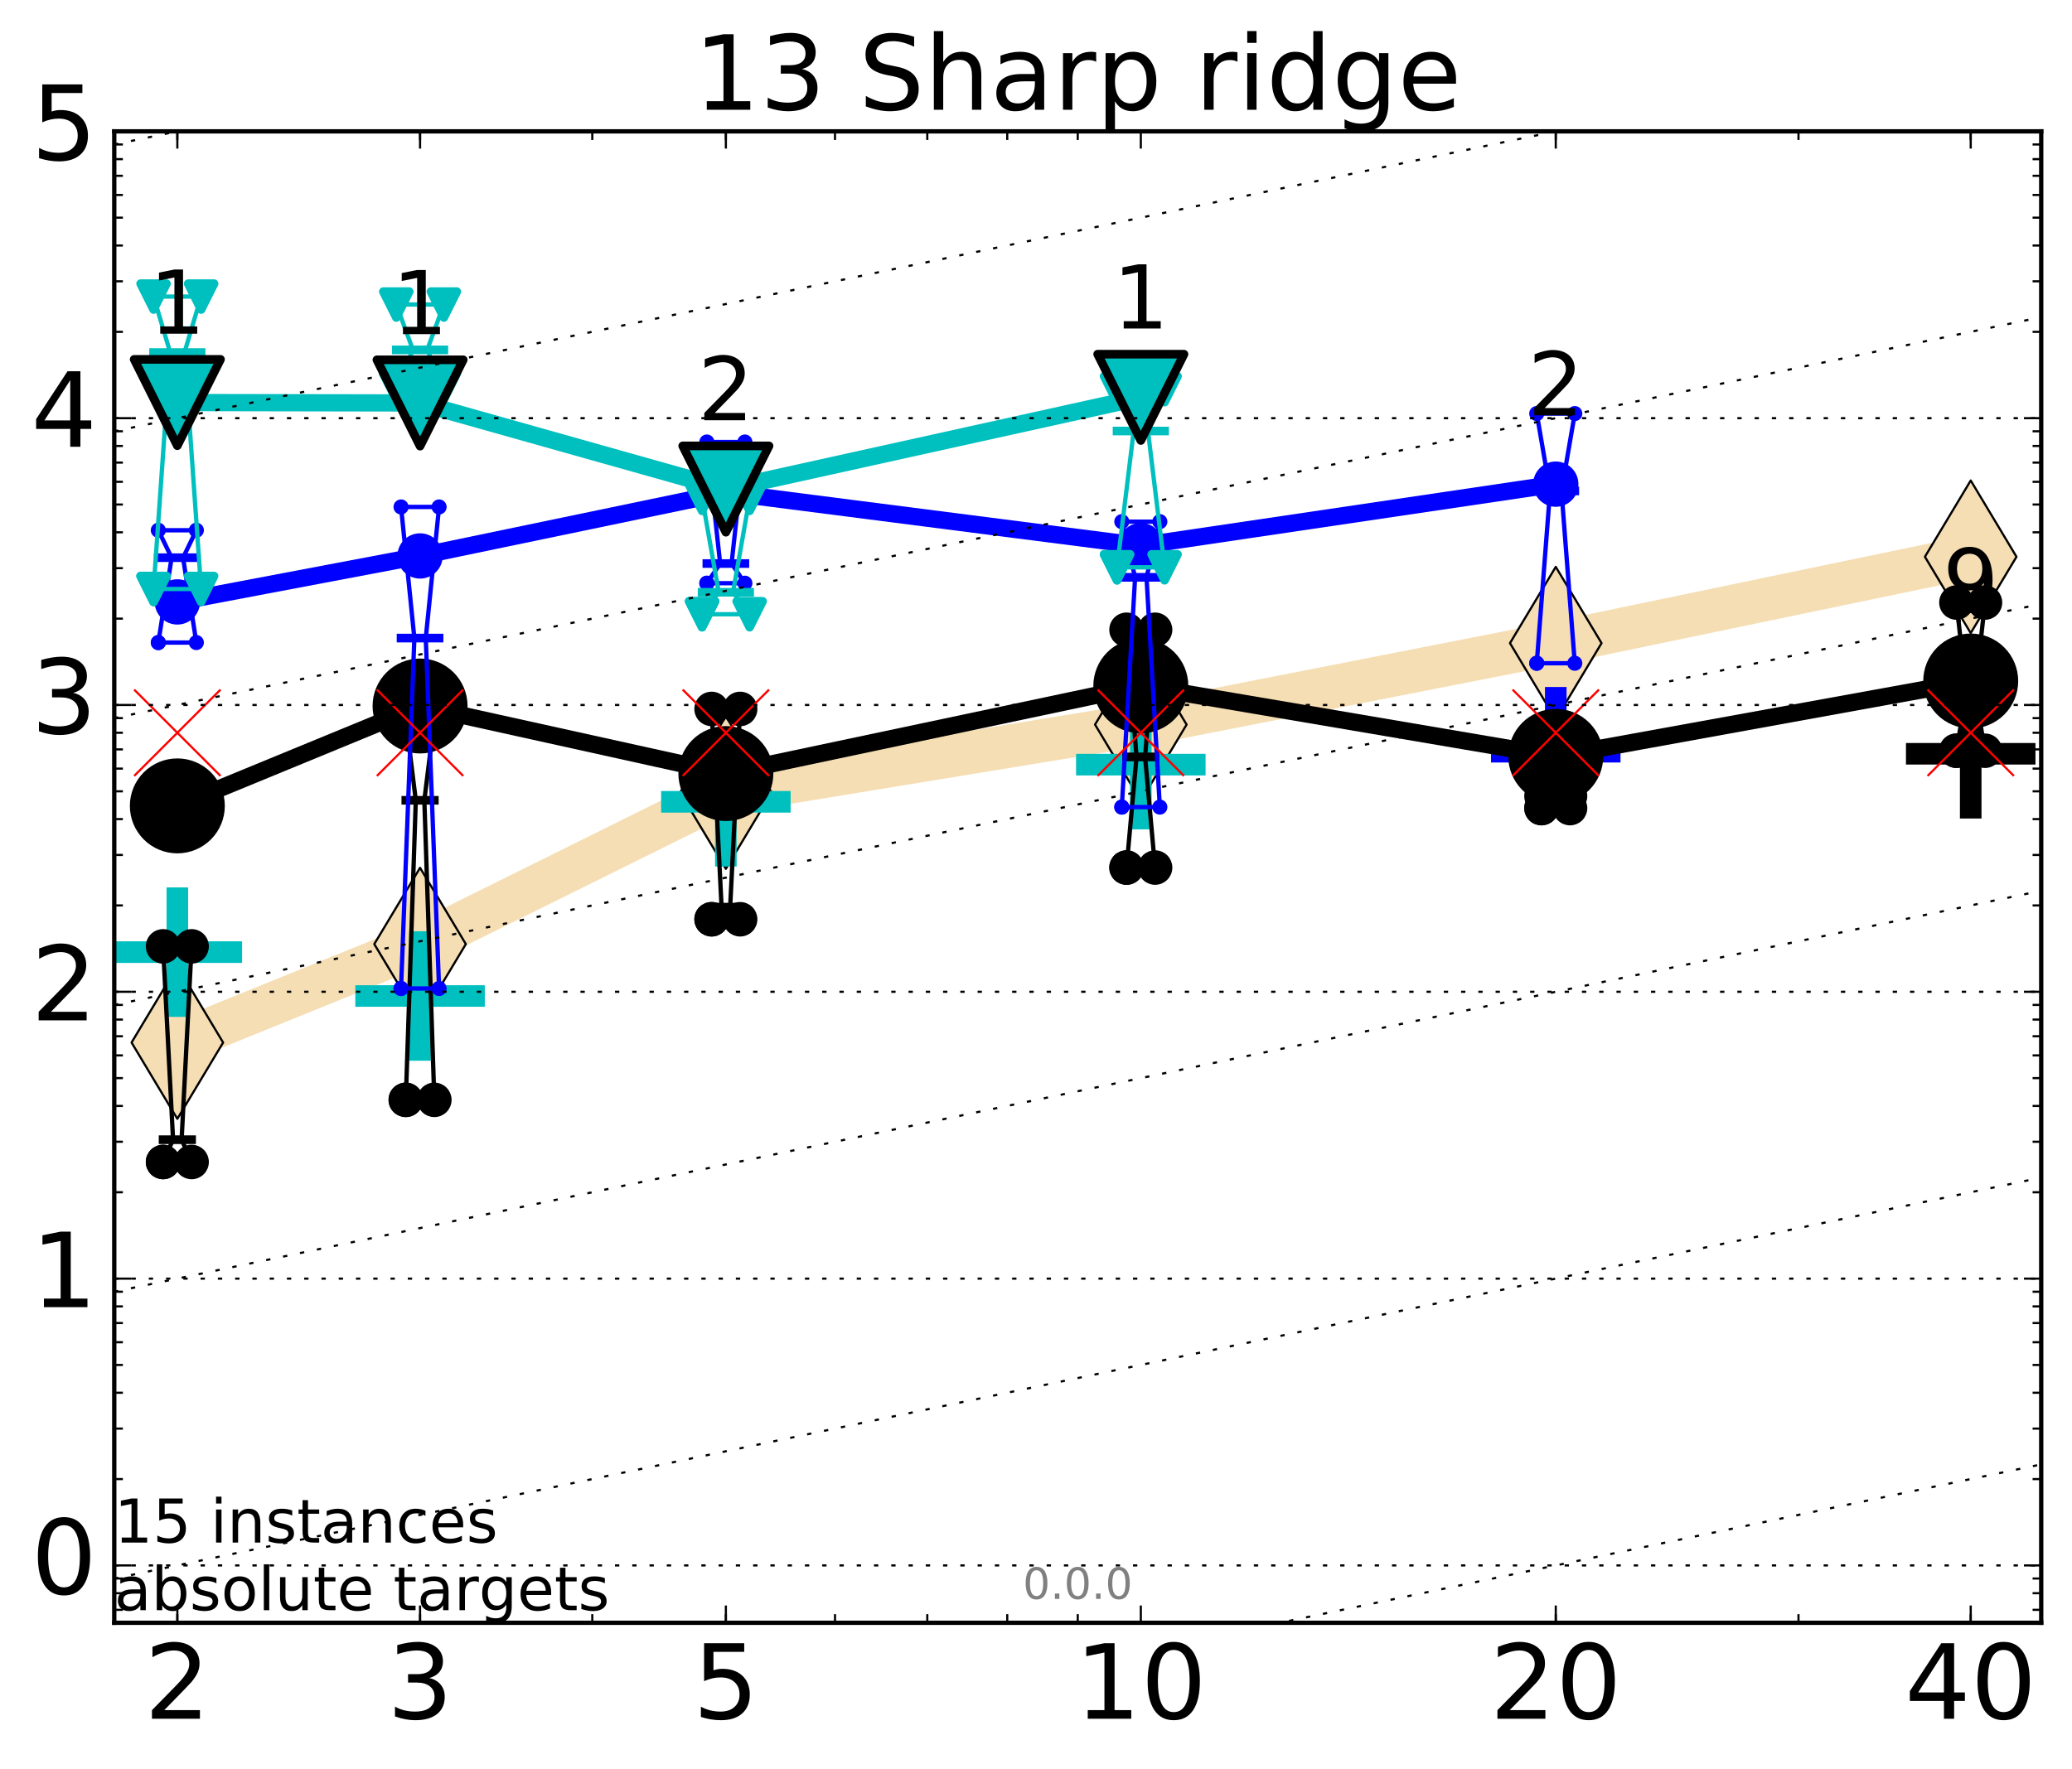 <?xml version="1.0" encoding="utf-8" standalone="no"?>
<!DOCTYPE svg PUBLIC "-//W3C//DTD SVG 1.1//EN"
  "http://www.w3.org/Graphics/SVG/1.1/DTD/svg11.dtd">
<!-- Created with matplotlib (http://matplotlib.org/) -->
<svg height="410pt" version="1.1" viewBox="0 0 480 410" width="480pt" xmlns="http://www.w3.org/2000/svg" xmlns:xlink="http://www.w3.org/1999/xlink">
 <defs>
  <style type="text/css">
*{stroke-linecap:butt;stroke-linejoin:round;stroke-miterlimit:100000;}
  </style>
 </defs>
 <g id="figure_1">
  <g id="patch_1">
   <path d="M 0 410.464 
L 480.07 410.464 
L 480.07 0 
L 0 0 
z
" style="fill:#ffffff;"/>
  </g>
  <g id="axes_1">
   <g id="patch_2">
    <path d="M 26.47 376.036 
L 472.87 376.036 
L 472.87 30.436 
L 26.47 30.436 
z
" style="fill:#ffffff;"/>
   </g>
   <g id="line2d_1">
    <path clip-path="url(#pf972f68ce8)" d="M 41.082 241.582 
L 97.312 218.766 
L 168.155 183.648 
L 264.282 167.904 
L 360.409 149.031 
L 456.536 129.021 
" style="fill:none;stroke:#f5deb3;stroke-linecap:square;stroke-width:10.0;"/>
    <defs>
     <path d="M -0 17.678 
L 10.607 0 
L 0 -17.678 
L -10.607 -0 
z
" id="m820741243a" style="stroke:#000000;stroke-linejoin:miter;stroke-width:0.5;"/>
    </defs>
    <g clip-path="url(#pf972f68ce8)">
     <use style="fill:#f5deb3;stroke:#000000;stroke-linejoin:miter;stroke-width:0.5;" x="41.082" xlink:href="#m820741243a" y="241.582"/>
     <use style="fill:#f5deb3;stroke:#000000;stroke-linejoin:miter;stroke-width:0.5;" x="97.312" xlink:href="#m820741243a" y="218.766"/>
     <use style="fill:#f5deb3;stroke:#000000;stroke-linejoin:miter;stroke-width:0.5;" x="168.155" xlink:href="#m820741243a" y="183.648"/>
     <use style="fill:#f5deb3;stroke:#000000;stroke-linejoin:miter;stroke-width:0.5;" x="264.282" xlink:href="#m820741243a" y="167.904"/>
     <use style="fill:#f5deb3;stroke:#000000;stroke-linejoin:miter;stroke-width:0.5;" x="360.409" xlink:href="#m820741243a" y="149.031"/>
     <use style="fill:#f5deb3;stroke:#000000;stroke-linejoin:miter;stroke-width:0.5;" x="456.536" xlink:href="#m820741243a" y="129.021"/>
    </g>
   </g>
   <g id="line2d_2">
    <defs>
     <path d="M -15 0 
L 15 0 
M 0 15 
L 0 -15 
" id="m257d85edc3" style="stroke:#00bfbf;stroke-width:5.0;"/>
    </defs>
    <g clip-path="url(#pf972f68ce8)">
     <use style="fill:#00bfbf;stroke:#00bfbf;stroke-width:5.0;" x="41.082" xlink:href="#m257d85edc3" y="220.629"/>
    </g>
   </g>
   <g id="line2d_3">
    <g clip-path="url(#pf972f68ce8)">
     <use style="fill:#00bfbf;stroke:#00bfbf;stroke-width:5.0;" x="97.312" xlink:href="#m257d85edc3" y="230.799"/>
    </g>
   </g>
   <g id="line2d_4">
    <g clip-path="url(#pf972f68ce8)">
     <use style="fill:#00bfbf;stroke:#00bfbf;stroke-width:5.0;" x="168.155" xlink:href="#m257d85edc3" y="185.798"/>
    </g>
   </g>
   <g id="line2d_5">
    <defs>
     <path d="M -15 0 
L 15 0 
M 0 15 
L 0 -15 
" id="m240f79509b" style="stroke:#000000;stroke-width:5.0;"/>
    </defs>
    <g clip-path="url(#pf972f68ce8)">
     <use style="stroke:#000000;stroke-width:5.0;" x="456.536" xlink:href="#m240f79509b" y="174.668"/>
    </g>
   </g>
   <g id="line2d_6">
    <g clip-path="url(#pf972f68ce8)">
     <use style="fill:#00bfbf;stroke:#00bfbf;stroke-width:5.0;" x="264.282" xlink:href="#m257d85edc3" y="177.181"/>
    </g>
   </g>
   <g id="line2d_7">
    <defs>
     <path d="M -15 0 
L 15 0 
M 0 15 
L 0 -15 
" id="m90775fac00" style="stroke:#0000ff;stroke-width:5.0;"/>
    </defs>
    <g clip-path="url(#pf972f68ce8)">
     <use style="fill:#0000ff;stroke:#0000ff;stroke-width:5.0;" x="360.409" xlink:href="#m90775fac00" y="174.197"/>
    </g>
   </g>
   <g id="line2d_8">
    <path clip-path="url(#pf972f68ce8)" d="M 37.777 269.263 
L 40.09 264.095 
L 37.777 219.296 
L 44.386 219.296 
L 42.073 264.095 
L 44.386 269.263 
L 37.777 269.263 
" style="fill:none;stroke:#000000;stroke-linecap:square;"/>
    <defs>
     <path d="M 0 0 
C 0 0 0 0 0 0 
C 0 0 0 0 0 0 
C 0 0 0 0 0 0 
C 0 0 0 0 0 0 
C 0 0 0 0 0 0 
C 0 0 0 0 0 0 
C 0 0 0 0 0 0 
C 0 0 0 0 0 0 
z
" id="mde364dcb7c" style="stroke:#000000;stroke-width:2.0;"/>
    </defs>
    <g clip-path="url(#pf972f68ce8)">
     <use style="stroke:#000000;stroke-width:2.0;" x="37.777" xlink:href="#mde364dcb7c" y="269.263"/>
     <use style="stroke:#000000;stroke-width:2.0;" x="40.09" xlink:href="#mde364dcb7c" y="264.095"/>
     <use style="stroke:#000000;stroke-width:2.0;" x="37.777" xlink:href="#mde364dcb7c" y="219.296"/>
     <use style="stroke:#000000;stroke-width:2.0;" x="44.386" xlink:href="#mde364dcb7c" y="219.296"/>
     <use style="stroke:#000000;stroke-width:2.0;" x="42.073" xlink:href="#mde364dcb7c" y="264.095"/>
     <use style="stroke:#000000;stroke-width:2.0;" x="44.386" xlink:href="#mde364dcb7c" y="269.263"/>
     <use style="stroke:#000000;stroke-width:2.0;" x="37.777" xlink:href="#mde364dcb7c" y="269.263"/>
    </g>
   </g>
   <g id="line2d_9">
    <path clip-path="url(#pf972f68ce8)" d="M 37.777 269.263 
L 44.386 269.263 
L 44.386 219.296 
L 37.777 219.296 
L 37.777 269.263 
" style="fill:none;"/>
    <defs>
     <path d="M 0 3 
C 0.796 3 1.559 2.684 2.121 2.121 
C 2.684 1.559 3 0.796 3 0 
C 3 -0.796 2.684 -1.559 2.121 -2.121 
C 1.559 -2.684 0.796 -3 0 -3 
C -0.796 -3 -1.559 -2.684 -2.121 -2.121 
C -2.684 -1.559 -3 -0.796 -3 0 
C -3 0.796 -2.684 1.559 -2.121 2.121 
C -1.559 2.684 -0.796 3 0 3 
z
" id="m1bfb81f466" style="stroke:#000000;stroke-width:2.0;"/>
    </defs>
    <g clip-path="url(#pf972f68ce8)">
     <use style="stroke:#000000;stroke-width:2.0;" x="37.777" xlink:href="#m1bfb81f466" y="269.263"/>
     <use style="stroke:#000000;stroke-width:2.0;" x="44.386" xlink:href="#m1bfb81f466" y="269.263"/>
     <use style="stroke:#000000;stroke-width:2.0;" x="44.386" xlink:href="#m1bfb81f466" y="219.296"/>
     <use style="stroke:#000000;stroke-width:2.0;" x="37.777" xlink:href="#m1bfb81f466" y="219.296"/>
     <use style="stroke:#000000;stroke-width:2.0;" x="37.777" xlink:href="#m1bfb81f466" y="269.263"/>
    </g>
   </g>
   <g id="line2d_10">
    <path clip-path="url(#pf972f68ce8)" d="M 37.777 264.095 
L 44.386 264.095 
" style="fill:none;stroke:#000000;stroke-linecap:square;stroke-width:2.0;"/>
    <g clip-path="url(#pf972f68ce8)">
     <use style="stroke:#000000;stroke-width:2.0;" x="37.777" xlink:href="#mde364dcb7c" y="264.095"/>
     <use style="stroke:#000000;stroke-width:2.0;" x="44.386" xlink:href="#mde364dcb7c" y="264.095"/>
    </g>
   </g>
   <g id="line2d_11">
    <path clip-path="url(#pf972f68ce8)" d="M 94.008 254.86 
L 96.321 185.451 
L 94.008 166.777 
L 100.617 166.777 
L 98.304 185.451 
L 100.617 254.86 
L 94.008 254.86 
" style="fill:none;stroke:#000000;stroke-linecap:square;"/>
    <g clip-path="url(#pf972f68ce8)">
     <use style="stroke:#000000;stroke-width:2.0;" x="94.008" xlink:href="#mde364dcb7c" y="254.86"/>
     <use style="stroke:#000000;stroke-width:2.0;" x="96.321" xlink:href="#mde364dcb7c" y="185.451"/>
     <use style="stroke:#000000;stroke-width:2.0;" x="94.008" xlink:href="#mde364dcb7c" y="166.777"/>
     <use style="stroke:#000000;stroke-width:2.0;" x="100.617" xlink:href="#mde364dcb7c" y="166.777"/>
     <use style="stroke:#000000;stroke-width:2.0;" x="98.304" xlink:href="#mde364dcb7c" y="185.451"/>
     <use style="stroke:#000000;stroke-width:2.0;" x="100.617" xlink:href="#mde364dcb7c" y="254.86"/>
     <use style="stroke:#000000;stroke-width:2.0;" x="94.008" xlink:href="#mde364dcb7c" y="254.86"/>
    </g>
   </g>
   <g id="line2d_12">
    <path clip-path="url(#pf972f68ce8)" d="M 94.008 254.86 
L 100.617 254.86 
L 100.617 166.777 
L 94.008 166.777 
L 94.008 254.86 
" style="fill:none;"/>
    <g clip-path="url(#pf972f68ce8)">
     <use style="stroke:#000000;stroke-width:2.0;" x="94.008" xlink:href="#m1bfb81f466" y="254.86"/>
     <use style="stroke:#000000;stroke-width:2.0;" x="100.617" xlink:href="#m1bfb81f466" y="254.86"/>
     <use style="stroke:#000000;stroke-width:2.0;" x="100.617" xlink:href="#m1bfb81f466" y="166.777"/>
     <use style="stroke:#000000;stroke-width:2.0;" x="94.008" xlink:href="#m1bfb81f466" y="166.777"/>
     <use style="stroke:#000000;stroke-width:2.0;" x="94.008" xlink:href="#m1bfb81f466" y="254.86"/>
    </g>
   </g>
   <g id="line2d_13">
    <path clip-path="url(#pf972f68ce8)" d="M 94.008 185.451 
L 100.617 185.451 
" style="fill:none;stroke:#000000;stroke-linecap:square;stroke-width:2.0;"/>
    <g clip-path="url(#pf972f68ce8)">
     <use style="stroke:#000000;stroke-width:2.0;" x="94.008" xlink:href="#mde364dcb7c" y="185.451"/>
     <use style="stroke:#000000;stroke-width:2.0;" x="100.617" xlink:href="#mde364dcb7c" y="185.451"/>
    </g>
   </g>
   <g id="line2d_14">
    <path clip-path="url(#pf972f68ce8)" d="M 164.85 213.016 
L 167.163 210.206 
L 164.85 164.28 
L 171.459 164.28 
L 169.146 210.206 
L 171.459 213.016 
L 164.85 213.016 
" style="fill:none;stroke:#000000;stroke-linecap:square;"/>
    <g clip-path="url(#pf972f68ce8)">
     <use style="stroke:#000000;stroke-width:2.0;" x="164.85" xlink:href="#mde364dcb7c" y="213.016"/>
     <use style="stroke:#000000;stroke-width:2.0;" x="167.163" xlink:href="#mde364dcb7c" y="210.206"/>
     <use style="stroke:#000000;stroke-width:2.0;" x="164.85" xlink:href="#mde364dcb7c" y="164.28"/>
     <use style="stroke:#000000;stroke-width:2.0;" x="171.459" xlink:href="#mde364dcb7c" y="164.28"/>
     <use style="stroke:#000000;stroke-width:2.0;" x="169.146" xlink:href="#mde364dcb7c" y="210.206"/>
     <use style="stroke:#000000;stroke-width:2.0;" x="171.459" xlink:href="#mde364dcb7c" y="213.016"/>
     <use style="stroke:#000000;stroke-width:2.0;" x="164.85" xlink:href="#mde364dcb7c" y="213.016"/>
    </g>
   </g>
   <g id="line2d_15">
    <path clip-path="url(#pf972f68ce8)" d="M 164.85 213.016 
L 171.459 213.016 
L 171.459 164.28 
L 164.85 164.28 
L 164.85 213.016 
" style="fill:none;"/>
    <g clip-path="url(#pf972f68ce8)">
     <use style="stroke:#000000;stroke-width:2.0;" x="164.85" xlink:href="#m1bfb81f466" y="213.016"/>
     <use style="stroke:#000000;stroke-width:2.0;" x="171.459" xlink:href="#m1bfb81f466" y="213.016"/>
     <use style="stroke:#000000;stroke-width:2.0;" x="171.459" xlink:href="#m1bfb81f466" y="164.28"/>
     <use style="stroke:#000000;stroke-width:2.0;" x="164.85" xlink:href="#m1bfb81f466" y="164.28"/>
     <use style="stroke:#000000;stroke-width:2.0;" x="164.85" xlink:href="#m1bfb81f466" y="213.016"/>
    </g>
   </g>
   <g id="line2d_16">
    <path clip-path="url(#pf972f68ce8)" d="M 164.85 210.206 
L 171.459 210.206 
" style="fill:none;stroke:#000000;stroke-linecap:square;stroke-width:2.0;"/>
    <g clip-path="url(#pf972f68ce8)">
     <use style="stroke:#000000;stroke-width:2.0;" x="164.85" xlink:href="#mde364dcb7c" y="210.206"/>
     <use style="stroke:#000000;stroke-width:2.0;" x="171.459" xlink:href="#mde364dcb7c" y="210.206"/>
    </g>
   </g>
   <g id="line2d_17">
    <path clip-path="url(#pf972f68ce8)" d="M 260.977 201.034 
L 263.29 175.392 
L 260.977 145.934 
L 267.586 145.934 
L 265.273 175.392 
L 267.586 201.034 
L 260.977 201.034 
" style="fill:none;stroke:#000000;stroke-linecap:square;"/>
    <g clip-path="url(#pf972f68ce8)">
     <use style="stroke:#000000;stroke-width:2.0;" x="260.977" xlink:href="#mde364dcb7c" y="201.034"/>
     <use style="stroke:#000000;stroke-width:2.0;" x="263.29" xlink:href="#mde364dcb7c" y="175.392"/>
     <use style="stroke:#000000;stroke-width:2.0;" x="260.977" xlink:href="#mde364dcb7c" y="145.934"/>
     <use style="stroke:#000000;stroke-width:2.0;" x="267.586" xlink:href="#mde364dcb7c" y="145.934"/>
     <use style="stroke:#000000;stroke-width:2.0;" x="265.273" xlink:href="#mde364dcb7c" y="175.392"/>
     <use style="stroke:#000000;stroke-width:2.0;" x="267.586" xlink:href="#mde364dcb7c" y="201.034"/>
     <use style="stroke:#000000;stroke-width:2.0;" x="260.977" xlink:href="#mde364dcb7c" y="201.034"/>
    </g>
   </g>
   <g id="line2d_18">
    <path clip-path="url(#pf972f68ce8)" d="M 260.977 201.034 
L 267.586 201.034 
L 267.586 145.934 
L 260.977 145.934 
L 260.977 201.034 
" style="fill:none;"/>
    <g clip-path="url(#pf972f68ce8)">
     <use style="stroke:#000000;stroke-width:2.0;" x="260.977" xlink:href="#m1bfb81f466" y="201.034"/>
     <use style="stroke:#000000;stroke-width:2.0;" x="267.586" xlink:href="#m1bfb81f466" y="201.034"/>
     <use style="stroke:#000000;stroke-width:2.0;" x="267.586" xlink:href="#m1bfb81f466" y="145.934"/>
     <use style="stroke:#000000;stroke-width:2.0;" x="260.977" xlink:href="#m1bfb81f466" y="145.934"/>
     <use style="stroke:#000000;stroke-width:2.0;" x="260.977" xlink:href="#m1bfb81f466" y="201.034"/>
    </g>
   </g>
   <g id="line2d_19">
    <path clip-path="url(#pf972f68ce8)" d="M 260.977 175.392 
L 267.586 175.392 
" style="fill:none;stroke:#000000;stroke-linecap:square;stroke-width:2.0;"/>
    <g clip-path="url(#pf972f68ce8)">
     <use style="stroke:#000000;stroke-width:2.0;" x="260.977" xlink:href="#mde364dcb7c" y="175.392"/>
     <use style="stroke:#000000;stroke-width:2.0;" x="267.586" xlink:href="#mde364dcb7c" y="175.392"/>
    </g>
   </g>
   <g id="line2d_20">
    <path clip-path="url(#pf972f68ce8)" d="M 357.104 187.257 
L 359.417 185.421 
L 357.104 184.466 
L 363.713 184.466 
L 361.4 185.421 
L 363.713 187.257 
L 357.104 187.257 
" style="fill:none;stroke:#000000;stroke-linecap:square;"/>
    <g clip-path="url(#pf972f68ce8)">
     <use style="stroke:#000000;stroke-width:2.0;" x="357.104" xlink:href="#mde364dcb7c" y="187.257"/>
     <use style="stroke:#000000;stroke-width:2.0;" x="359.417" xlink:href="#mde364dcb7c" y="185.421"/>
     <use style="stroke:#000000;stroke-width:2.0;" x="357.104" xlink:href="#mde364dcb7c" y="184.466"/>
     <use style="stroke:#000000;stroke-width:2.0;" x="363.713" xlink:href="#mde364dcb7c" y="184.466"/>
     <use style="stroke:#000000;stroke-width:2.0;" x="361.4" xlink:href="#mde364dcb7c" y="185.421"/>
     <use style="stroke:#000000;stroke-width:2.0;" x="363.713" xlink:href="#mde364dcb7c" y="187.257"/>
     <use style="stroke:#000000;stroke-width:2.0;" x="357.104" xlink:href="#mde364dcb7c" y="187.257"/>
    </g>
   </g>
   <g id="line2d_21">
    <path clip-path="url(#pf972f68ce8)" d="M 357.104 187.257 
L 363.713 187.257 
L 363.713 184.466 
L 357.104 184.466 
L 357.104 187.257 
" style="fill:none;"/>
    <g clip-path="url(#pf972f68ce8)">
     <use style="stroke:#000000;stroke-width:2.0;" x="357.104" xlink:href="#m1bfb81f466" y="187.257"/>
     <use style="stroke:#000000;stroke-width:2.0;" x="363.713" xlink:href="#m1bfb81f466" y="187.257"/>
     <use style="stroke:#000000;stroke-width:2.0;" x="363.713" xlink:href="#m1bfb81f466" y="184.466"/>
     <use style="stroke:#000000;stroke-width:2.0;" x="357.104" xlink:href="#m1bfb81f466" y="184.466"/>
     <use style="stroke:#000000;stroke-width:2.0;" x="357.104" xlink:href="#m1bfb81f466" y="187.257"/>
    </g>
   </g>
   <g id="line2d_22">
    <path clip-path="url(#pf972f68ce8)" d="M 357.104 185.421 
L 363.713 185.421 
" style="fill:none;stroke:#000000;stroke-linecap:square;stroke-width:2.0;"/>
    <g clip-path="url(#pf972f68ce8)">
     <use style="stroke:#000000;stroke-width:2.0;" x="357.104" xlink:href="#mde364dcb7c" y="185.421"/>
     <use style="stroke:#000000;stroke-width:2.0;" x="363.713" xlink:href="#mde364dcb7c" y="185.421"/>
    </g>
   </g>
   <g id="line2d_23">
    <path clip-path="url(#pf972f68ce8)" d="M 453.231 173.963 
L 455.544 160.397 
L 453.231 139.623 
L 459.84 139.623 
L 457.527 160.397 
L 459.84 173.963 
L 453.231 173.963 
" style="fill:none;stroke:#000000;stroke-linecap:square;"/>
    <g clip-path="url(#pf972f68ce8)">
     <use style="stroke:#000000;stroke-width:2.0;" x="453.231" xlink:href="#mde364dcb7c" y="173.963"/>
     <use style="stroke:#000000;stroke-width:2.0;" x="455.544" xlink:href="#mde364dcb7c" y="160.397"/>
     <use style="stroke:#000000;stroke-width:2.0;" x="453.231" xlink:href="#mde364dcb7c" y="139.623"/>
     <use style="stroke:#000000;stroke-width:2.0;" x="459.84" xlink:href="#mde364dcb7c" y="139.623"/>
     <use style="stroke:#000000;stroke-width:2.0;" x="457.527" xlink:href="#mde364dcb7c" y="160.397"/>
     <use style="stroke:#000000;stroke-width:2.0;" x="459.84" xlink:href="#mde364dcb7c" y="173.963"/>
     <use style="stroke:#000000;stroke-width:2.0;" x="453.231" xlink:href="#mde364dcb7c" y="173.963"/>
    </g>
   </g>
   <g id="line2d_24">
    <path clip-path="url(#pf972f68ce8)" d="M 453.231 173.963 
L 459.84 173.963 
L 459.84 139.623 
L 453.231 139.623 
L 453.231 173.963 
" style="fill:none;"/>
    <g clip-path="url(#pf972f68ce8)">
     <use style="stroke:#000000;stroke-width:2.0;" x="453.231" xlink:href="#m1bfb81f466" y="173.963"/>
     <use style="stroke:#000000;stroke-width:2.0;" x="459.84" xlink:href="#m1bfb81f466" y="173.963"/>
     <use style="stroke:#000000;stroke-width:2.0;" x="459.84" xlink:href="#m1bfb81f466" y="139.623"/>
     <use style="stroke:#000000;stroke-width:2.0;" x="453.231" xlink:href="#m1bfb81f466" y="139.623"/>
     <use style="stroke:#000000;stroke-width:2.0;" x="453.231" xlink:href="#m1bfb81f466" y="173.963"/>
    </g>
   </g>
   <g id="line2d_25">
    <path clip-path="url(#pf972f68ce8)" d="M 453.231 160.397 
L 459.84 160.397 
" style="fill:none;stroke:#000000;stroke-linecap:square;stroke-width:2.0;"/>
    <g clip-path="url(#pf972f68ce8)">
     <use style="stroke:#000000;stroke-width:2.0;" x="453.231" xlink:href="#mde364dcb7c" y="160.397"/>
     <use style="stroke:#000000;stroke-width:2.0;" x="459.84" xlink:href="#mde364dcb7c" y="160.397"/>
    </g>
   </g>
   <g id="line2d_26">
    <path clip-path="url(#pf972f68ce8)" d="M 41.082 186.743 
L 97.312 163.595 
" style="fill:none;stroke:#000000;stroke-linecap:square;stroke-width:4.0;"/>
    <g clip-path="url(#pf972f68ce8)">
     <use style="stroke:#000000;stroke-width:2.0;" x="41.082" xlink:href="#mde364dcb7c" y="186.743"/>
     <use style="stroke:#000000;stroke-width:2.0;" x="97.312" xlink:href="#mde364dcb7c" y="163.595"/>
    </g>
   </g>
   <g id="line2d_27">
    <path clip-path="url(#pf972f68ce8)" d="M 97.312 163.595 
L 168.155 179.254 
" style="fill:none;stroke:#000000;stroke-linecap:square;stroke-width:4.0;"/>
    <g clip-path="url(#pf972f68ce8)">
     <use style="stroke:#000000;stroke-width:2.0;" x="97.312" xlink:href="#mde364dcb7c" y="163.595"/>
     <use style="stroke:#000000;stroke-width:2.0;" x="168.155" xlink:href="#mde364dcb7c" y="179.254"/>
    </g>
   </g>
   <g id="line2d_28">
    <path clip-path="url(#pf972f68ce8)" d="M 168.155 179.254 
L 264.282 158.926 
" style="fill:none;stroke:#000000;stroke-linecap:square;stroke-width:4.0;"/>
    <g clip-path="url(#pf972f68ce8)">
     <use style="stroke:#000000;stroke-width:2.0;" x="168.155" xlink:href="#mde364dcb7c" y="179.254"/>
     <use style="stroke:#000000;stroke-width:2.0;" x="264.282" xlink:href="#mde364dcb7c" y="158.926"/>
    </g>
   </g>
   <g id="line2d_29">
    <path clip-path="url(#pf972f68ce8)" d="M 264.282 158.926 
L 360.409 175.264 
" style="fill:none;stroke:#000000;stroke-linecap:square;stroke-width:4.0;"/>
    <g clip-path="url(#pf972f68ce8)">
     <use style="stroke:#000000;stroke-width:2.0;" x="264.282" xlink:href="#mde364dcb7c" y="158.926"/>
     <use style="stroke:#000000;stroke-width:2.0;" x="360.409" xlink:href="#mde364dcb7c" y="175.264"/>
    </g>
   </g>
   <g id="line2d_30">
    <path clip-path="url(#pf972f68ce8)" d="M 360.409 175.264 
L 456.536 157.808 
" style="fill:none;stroke:#000000;stroke-linecap:square;stroke-width:4.0;"/>
    <g clip-path="url(#pf972f68ce8)">
     <use style="stroke:#000000;stroke-width:2.0;" x="360.409" xlink:href="#mde364dcb7c" y="175.264"/>
     <use style="stroke:#000000;stroke-width:2.0;" x="456.536" xlink:href="#mde364dcb7c" y="157.808"/>
    </g>
   </g>
   <g id="line2d_31">
    <path clip-path="url(#pf972f68ce8)" d="M 41.082 186.743 
L 97.312 163.595 
L 168.155 179.254 
L 264.282 158.926 
L 360.409 175.264 
L 456.536 157.808 
" style="fill:none;"/>
    <defs>
     <path d="M 0 10 
C 2.652 10 5.196 8.946 7.071 7.071 
C 8.946 5.196 10 2.652 10 0 
C 10 -2.652 8.946 -5.196 7.071 -7.071 
C 5.196 -8.946 2.652 -10 0 -10 
C -2.652 -10 -5.196 -8.946 -7.071 -7.071 
C -8.946 -5.196 -10 -2.652 -10 0 
C -10 2.652 -8.946 5.196 -7.071 7.071 
C -5.196 8.946 -2.652 10 0 10 
z
" id="me526b5ab99" style="stroke:#000000;stroke-width:2.0;"/>
    </defs>
    <g clip-path="url(#pf972f68ce8)">
     <use style="stroke:#000000;stroke-width:2.0;" x="41.082" xlink:href="#me526b5ab99" y="186.743"/>
     <use style="stroke:#000000;stroke-width:2.0;" x="97.312" xlink:href="#me526b5ab99" y="163.595"/>
     <use style="stroke:#000000;stroke-width:2.0;" x="168.155" xlink:href="#me526b5ab99" y="179.254"/>
     <use style="stroke:#000000;stroke-width:2.0;" x="264.282" xlink:href="#me526b5ab99" y="158.926"/>
     <use style="stroke:#000000;stroke-width:2.0;" x="360.409" xlink:href="#me526b5ab99" y="175.264"/>
     <use style="stroke:#000000;stroke-width:2.0;" x="456.536" xlink:href="#me526b5ab99" y="157.808"/>
    </g>
   </g>
   <g id="line2d_32">
    <path clip-path="url(#pf972f68ce8)" d="M 36.676 148.896 
L 39.76 129.232 
L 36.676 122.873 
L 45.488 122.873 
L 42.403 129.232 
L 45.488 148.896 
L 36.676 148.896 
" style="fill:none;stroke:#0000ff;stroke-linecap:square;"/>
    <defs>
     <path d="M 0 0 
C 0 0 0 0 0 0 
C 0 0 0 0 0 0 
C 0 0 0 0 0 0 
C 0 0 0 0 0 0 
C 0 0 0 0 0 0 
C 0 0 0 0 0 0 
C 0 0 0 0 0 0 
C 0 0 0 0 0 0 
z
" id="m65e069a585" style="stroke:#0000ff;stroke-width:0.5;"/>
    </defs>
    <g clip-path="url(#pf972f68ce8)">
     <use style="fill:#0000ff;stroke:#0000ff;stroke-width:0.5;" x="36.676" xlink:href="#m65e069a585" y="148.896"/>
     <use style="fill:#0000ff;stroke:#0000ff;stroke-width:0.5;" x="39.76" xlink:href="#m65e069a585" y="129.232"/>
     <use style="fill:#0000ff;stroke:#0000ff;stroke-width:0.5;" x="36.676" xlink:href="#m65e069a585" y="122.873"/>
     <use style="fill:#0000ff;stroke:#0000ff;stroke-width:0.5;" x="45.488" xlink:href="#m65e069a585" y="122.873"/>
     <use style="fill:#0000ff;stroke:#0000ff;stroke-width:0.5;" x="42.403" xlink:href="#m65e069a585" y="129.232"/>
     <use style="fill:#0000ff;stroke:#0000ff;stroke-width:0.5;" x="45.488" xlink:href="#m65e069a585" y="148.896"/>
     <use style="fill:#0000ff;stroke:#0000ff;stroke-width:0.5;" x="36.676" xlink:href="#m65e069a585" y="148.896"/>
    </g>
   </g>
   <g id="line2d_33">
    <path clip-path="url(#pf972f68ce8)" d="M 36.676 148.896 
L 45.488 148.896 
L 45.488 122.873 
L 36.676 122.873 
L 36.676 148.896 
" style="fill:none;"/>
    <defs>
     <path d="M 0 1.5 
C 0.398 1.5 0.779 1.342 1.061 1.061 
C 1.342 0.779 1.5 0.398 1.5 0 
C 1.5 -0.398 1.342 -0.779 1.061 -1.061 
C 0.779 -1.342 0.398 -1.5 0 -1.5 
C -0.398 -1.5 -0.779 -1.342 -1.061 -1.061 
C -1.342 -0.779 -1.5 -0.398 -1.5 0 
C -1.5 0.398 -1.342 0.779 -1.061 1.061 
C -0.779 1.342 -0.398 1.5 0 1.5 
z
" id="mf04a622b23" style="stroke:#0000ff;stroke-width:0.5;"/>
    </defs>
    <g clip-path="url(#pf972f68ce8)">
     <use style="fill:#0000ff;stroke:#0000ff;stroke-width:0.5;" x="36.676" xlink:href="#mf04a622b23" y="148.896"/>
     <use style="fill:#0000ff;stroke:#0000ff;stroke-width:0.5;" x="45.488" xlink:href="#mf04a622b23" y="148.896"/>
     <use style="fill:#0000ff;stroke:#0000ff;stroke-width:0.5;" x="45.488" xlink:href="#mf04a622b23" y="122.873"/>
     <use style="fill:#0000ff;stroke:#0000ff;stroke-width:0.5;" x="36.676" xlink:href="#mf04a622b23" y="122.873"/>
     <use style="fill:#0000ff;stroke:#0000ff;stroke-width:0.5;" x="36.676" xlink:href="#mf04a622b23" y="148.896"/>
    </g>
   </g>
   <g id="line2d_34">
    <path clip-path="url(#pf972f68ce8)" d="M 36.676 129.232 
L 45.488 129.232 
" style="fill:none;stroke:#0000ff;stroke-linecap:square;stroke-width:2.0;"/>
    <g clip-path="url(#pf972f68ce8)">
     <use style="fill:#0000ff;stroke:#0000ff;stroke-width:0.5;" x="36.676" xlink:href="#m65e069a585" y="129.232"/>
     <use style="fill:#0000ff;stroke:#0000ff;stroke-width:0.5;" x="45.488" xlink:href="#m65e069a585" y="129.232"/>
    </g>
   </g>
   <g id="line2d_35">
    <path clip-path="url(#pf972f68ce8)" d="M 92.906 229.061 
L 95.991 147.86 
L 92.906 117.472 
L 101.718 117.472 
L 98.634 147.86 
L 101.718 229.061 
L 92.906 229.061 
" style="fill:none;stroke:#0000ff;stroke-linecap:square;"/>
    <g clip-path="url(#pf972f68ce8)">
     <use style="fill:#0000ff;stroke:#0000ff;stroke-width:0.5;" x="92.906" xlink:href="#m65e069a585" y="229.061"/>
     <use style="fill:#0000ff;stroke:#0000ff;stroke-width:0.5;" x="95.991" xlink:href="#m65e069a585" y="147.86"/>
     <use style="fill:#0000ff;stroke:#0000ff;stroke-width:0.5;" x="92.906" xlink:href="#m65e069a585" y="117.472"/>
     <use style="fill:#0000ff;stroke:#0000ff;stroke-width:0.5;" x="101.718" xlink:href="#m65e069a585" y="117.472"/>
     <use style="fill:#0000ff;stroke:#0000ff;stroke-width:0.5;" x="98.634" xlink:href="#m65e069a585" y="147.86"/>
     <use style="fill:#0000ff;stroke:#0000ff;stroke-width:0.5;" x="101.718" xlink:href="#m65e069a585" y="229.061"/>
     <use style="fill:#0000ff;stroke:#0000ff;stroke-width:0.5;" x="92.906" xlink:href="#m65e069a585" y="229.061"/>
    </g>
   </g>
   <g id="line2d_36">
    <path clip-path="url(#pf972f68ce8)" d="M 92.906 229.061 
L 101.718 229.061 
L 101.718 117.472 
L 92.906 117.472 
L 92.906 229.061 
" style="fill:none;"/>
    <g clip-path="url(#pf972f68ce8)">
     <use style="fill:#0000ff;stroke:#0000ff;stroke-width:0.5;" x="92.906" xlink:href="#mf04a622b23" y="229.061"/>
     <use style="fill:#0000ff;stroke:#0000ff;stroke-width:0.5;" x="101.718" xlink:href="#mf04a622b23" y="229.061"/>
     <use style="fill:#0000ff;stroke:#0000ff;stroke-width:0.5;" x="101.718" xlink:href="#mf04a622b23" y="117.472"/>
     <use style="fill:#0000ff;stroke:#0000ff;stroke-width:0.5;" x="92.906" xlink:href="#mf04a622b23" y="117.472"/>
     <use style="fill:#0000ff;stroke:#0000ff;stroke-width:0.5;" x="92.906" xlink:href="#mf04a622b23" y="229.061"/>
    </g>
   </g>
   <g id="line2d_37">
    <path clip-path="url(#pf972f68ce8)" d="M 92.906 147.86 
L 101.718 147.86 
" style="fill:none;stroke:#0000ff;stroke-linecap:square;stroke-width:2.0;"/>
    <g clip-path="url(#pf972f68ce8)">
     <use style="fill:#0000ff;stroke:#0000ff;stroke-width:0.5;" x="92.906" xlink:href="#m65e069a585" y="147.86"/>
     <use style="fill:#0000ff;stroke:#0000ff;stroke-width:0.5;" x="101.718" xlink:href="#m65e069a585" y="147.86"/>
    </g>
   </g>
   <g id="line2d_38">
    <path clip-path="url(#pf972f68ce8)" d="M 163.749 135.145 
L 166.833 130.588 
L 163.749 102.423 
L 172.561 102.423 
L 169.476 130.588 
L 172.561 135.145 
L 163.749 135.145 
" style="fill:none;stroke:#0000ff;stroke-linecap:square;"/>
    <g clip-path="url(#pf972f68ce8)">
     <use style="fill:#0000ff;stroke:#0000ff;stroke-width:0.5;" x="163.749" xlink:href="#m65e069a585" y="135.145"/>
     <use style="fill:#0000ff;stroke:#0000ff;stroke-width:0.5;" x="166.833" xlink:href="#m65e069a585" y="130.588"/>
     <use style="fill:#0000ff;stroke:#0000ff;stroke-width:0.5;" x="163.749" xlink:href="#m65e069a585" y="102.423"/>
     <use style="fill:#0000ff;stroke:#0000ff;stroke-width:0.5;" x="172.561" xlink:href="#m65e069a585" y="102.423"/>
     <use style="fill:#0000ff;stroke:#0000ff;stroke-width:0.5;" x="169.476" xlink:href="#m65e069a585" y="130.588"/>
     <use style="fill:#0000ff;stroke:#0000ff;stroke-width:0.5;" x="172.561" xlink:href="#m65e069a585" y="135.145"/>
     <use style="fill:#0000ff;stroke:#0000ff;stroke-width:0.5;" x="163.749" xlink:href="#m65e069a585" y="135.145"/>
    </g>
   </g>
   <g id="line2d_39">
    <path clip-path="url(#pf972f68ce8)" d="M 163.749 135.145 
L 172.561 135.145 
L 172.561 102.423 
L 163.749 102.423 
L 163.749 135.145 
" style="fill:none;"/>
    <g clip-path="url(#pf972f68ce8)">
     <use style="fill:#0000ff;stroke:#0000ff;stroke-width:0.5;" x="163.749" xlink:href="#mf04a622b23" y="135.145"/>
     <use style="fill:#0000ff;stroke:#0000ff;stroke-width:0.5;" x="172.561" xlink:href="#mf04a622b23" y="135.145"/>
     <use style="fill:#0000ff;stroke:#0000ff;stroke-width:0.5;" x="172.561" xlink:href="#mf04a622b23" y="102.423"/>
     <use style="fill:#0000ff;stroke:#0000ff;stroke-width:0.5;" x="163.749" xlink:href="#mf04a622b23" y="102.423"/>
     <use style="fill:#0000ff;stroke:#0000ff;stroke-width:0.5;" x="163.749" xlink:href="#mf04a622b23" y="135.145"/>
    </g>
   </g>
   <g id="line2d_40">
    <path clip-path="url(#pf972f68ce8)" d="M 163.749 130.588 
L 172.561 130.588 
" style="fill:none;stroke:#0000ff;stroke-linecap:square;stroke-width:2.0;"/>
    <g clip-path="url(#pf972f68ce8)">
     <use style="fill:#0000ff;stroke:#0000ff;stroke-width:0.5;" x="163.749" xlink:href="#m65e069a585" y="130.588"/>
     <use style="fill:#0000ff;stroke:#0000ff;stroke-width:0.5;" x="172.561" xlink:href="#m65e069a585" y="130.588"/>
    </g>
   </g>
   <g id="line2d_41">
    <path clip-path="url(#pf972f68ce8)" d="M 259.876 187.023 
L 262.96 133.778 
L 259.876 120.878 
L 268.688 120.878 
L 265.603 133.778 
L 268.688 187.023 
L 259.876 187.023 
" style="fill:none;stroke:#0000ff;stroke-linecap:square;"/>
    <g clip-path="url(#pf972f68ce8)">
     <use style="fill:#0000ff;stroke:#0000ff;stroke-width:0.5;" x="259.876" xlink:href="#m65e069a585" y="187.023"/>
     <use style="fill:#0000ff;stroke:#0000ff;stroke-width:0.5;" x="262.96" xlink:href="#m65e069a585" y="133.778"/>
     <use style="fill:#0000ff;stroke:#0000ff;stroke-width:0.5;" x="259.876" xlink:href="#m65e069a585" y="120.878"/>
     <use style="fill:#0000ff;stroke:#0000ff;stroke-width:0.5;" x="268.688" xlink:href="#m65e069a585" y="120.878"/>
     <use style="fill:#0000ff;stroke:#0000ff;stroke-width:0.5;" x="265.603" xlink:href="#m65e069a585" y="133.778"/>
     <use style="fill:#0000ff;stroke:#0000ff;stroke-width:0.5;" x="268.688" xlink:href="#m65e069a585" y="187.023"/>
     <use style="fill:#0000ff;stroke:#0000ff;stroke-width:0.5;" x="259.876" xlink:href="#m65e069a585" y="187.023"/>
    </g>
   </g>
   <g id="line2d_42">
    <path clip-path="url(#pf972f68ce8)" d="M 259.876 187.023 
L 268.688 187.023 
L 268.688 120.878 
L 259.876 120.878 
L 259.876 187.023 
" style="fill:none;"/>
    <g clip-path="url(#pf972f68ce8)">
     <use style="fill:#0000ff;stroke:#0000ff;stroke-width:0.5;" x="259.876" xlink:href="#mf04a622b23" y="187.023"/>
     <use style="fill:#0000ff;stroke:#0000ff;stroke-width:0.5;" x="268.688" xlink:href="#mf04a622b23" y="187.023"/>
     <use style="fill:#0000ff;stroke:#0000ff;stroke-width:0.5;" x="268.688" xlink:href="#mf04a622b23" y="120.878"/>
     <use style="fill:#0000ff;stroke:#0000ff;stroke-width:0.5;" x="259.876" xlink:href="#mf04a622b23" y="120.878"/>
     <use style="fill:#0000ff;stroke:#0000ff;stroke-width:0.5;" x="259.876" xlink:href="#mf04a622b23" y="187.023"/>
    </g>
   </g>
   <g id="line2d_43">
    <path clip-path="url(#pf972f68ce8)" d="M 259.876 133.778 
L 268.688 133.778 
" style="fill:none;stroke:#0000ff;stroke-linecap:square;stroke-width:2.0;"/>
    <g clip-path="url(#pf972f68ce8)">
     <use style="fill:#0000ff;stroke:#0000ff;stroke-width:0.5;" x="259.876" xlink:href="#m65e069a585" y="133.778"/>
     <use style="fill:#0000ff;stroke:#0000ff;stroke-width:0.5;" x="268.688" xlink:href="#m65e069a585" y="133.778"/>
    </g>
   </g>
   <g id="line2d_44">
    <path clip-path="url(#pf972f68ce8)" d="M 356.003 153.686 
L 359.087 113.759 
L 356.003 95.833 
L 364.815 95.833 
L 361.73 113.759 
L 364.815 153.686 
L 356.003 153.686 
" style="fill:none;stroke:#0000ff;stroke-linecap:square;"/>
    <g clip-path="url(#pf972f68ce8)">
     <use style="fill:#0000ff;stroke:#0000ff;stroke-width:0.5;" x="356.003" xlink:href="#m65e069a585" y="153.686"/>
     <use style="fill:#0000ff;stroke:#0000ff;stroke-width:0.5;" x="359.087" xlink:href="#m65e069a585" y="113.759"/>
     <use style="fill:#0000ff;stroke:#0000ff;stroke-width:0.5;" x="356.003" xlink:href="#m65e069a585" y="95.833"/>
     <use style="fill:#0000ff;stroke:#0000ff;stroke-width:0.5;" x="364.815" xlink:href="#m65e069a585" y="95.833"/>
     <use style="fill:#0000ff;stroke:#0000ff;stroke-width:0.5;" x="361.73" xlink:href="#m65e069a585" y="113.759"/>
     <use style="fill:#0000ff;stroke:#0000ff;stroke-width:0.5;" x="364.815" xlink:href="#m65e069a585" y="153.686"/>
     <use style="fill:#0000ff;stroke:#0000ff;stroke-width:0.5;" x="356.003" xlink:href="#m65e069a585" y="153.686"/>
    </g>
   </g>
   <g id="line2d_45">
    <path clip-path="url(#pf972f68ce8)" d="M 356.003 153.686 
L 364.815 153.686 
L 364.815 95.833 
L 356.003 95.833 
L 356.003 153.686 
" style="fill:none;"/>
    <g clip-path="url(#pf972f68ce8)">
     <use style="fill:#0000ff;stroke:#0000ff;stroke-width:0.5;" x="356.003" xlink:href="#mf04a622b23" y="153.686"/>
     <use style="fill:#0000ff;stroke:#0000ff;stroke-width:0.5;" x="364.815" xlink:href="#mf04a622b23" y="153.686"/>
     <use style="fill:#0000ff;stroke:#0000ff;stroke-width:0.5;" x="364.815" xlink:href="#mf04a622b23" y="95.833"/>
     <use style="fill:#0000ff;stroke:#0000ff;stroke-width:0.5;" x="356.003" xlink:href="#mf04a622b23" y="95.833"/>
     <use style="fill:#0000ff;stroke:#0000ff;stroke-width:0.5;" x="356.003" xlink:href="#mf04a622b23" y="153.686"/>
    </g>
   </g>
   <g id="line2d_46">
    <path clip-path="url(#pf972f68ce8)" d="M 356.003 113.759 
L 364.815 113.759 
" style="fill:none;stroke:#0000ff;stroke-linecap:square;stroke-width:2.0;"/>
    <g clip-path="url(#pf972f68ce8)">
     <use style="fill:#0000ff;stroke:#0000ff;stroke-width:0.5;" x="356.003" xlink:href="#m65e069a585" y="113.759"/>
     <use style="fill:#0000ff;stroke:#0000ff;stroke-width:0.5;" x="364.815" xlink:href="#m65e069a585" y="113.759"/>
    </g>
   </g>
   <g id="line2d_47">
    <path clip-path="url(#pf972f68ce8)" d="M 41.082 139.48 
L 97.312 128.827 
" style="fill:none;stroke:#0000ff;stroke-linecap:square;stroke-width:4.0;"/>
    <g clip-path="url(#pf972f68ce8)">
     <use style="fill:#0000ff;stroke:#0000ff;stroke-width:0.5;" x="41.082" xlink:href="#m65e069a585" y="139.48"/>
     <use style="fill:#0000ff;stroke:#0000ff;stroke-width:0.5;" x="97.312" xlink:href="#m65e069a585" y="128.827"/>
    </g>
   </g>
   <g id="line2d_48">
    <path clip-path="url(#pf972f68ce8)" d="M 97.312 128.827 
L 168.155 114.089 
" style="fill:none;stroke:#0000ff;stroke-linecap:square;stroke-width:4.0;"/>
    <g clip-path="url(#pf972f68ce8)">
     <use style="fill:#0000ff;stroke:#0000ff;stroke-width:0.5;" x="97.312" xlink:href="#m65e069a585" y="128.827"/>
     <use style="fill:#0000ff;stroke:#0000ff;stroke-width:0.5;" x="168.155" xlink:href="#m65e069a585" y="114.089"/>
    </g>
   </g>
   <g id="line2d_49">
    <path clip-path="url(#pf972f68ce8)" d="M 168.155 114.089 
L 264.282 126.429 
" style="fill:none;stroke:#0000ff;stroke-linecap:square;stroke-width:4.0;"/>
    <g clip-path="url(#pf972f68ce8)">
     <use style="fill:#0000ff;stroke:#0000ff;stroke-width:0.5;" x="168.155" xlink:href="#m65e069a585" y="114.089"/>
     <use style="fill:#0000ff;stroke:#0000ff;stroke-width:0.5;" x="264.282" xlink:href="#m65e069a585" y="126.429"/>
    </g>
   </g>
   <g id="line2d_50">
    <path clip-path="url(#pf972f68ce8)" d="M 264.282 126.429 
L 360.409 112.191 
" style="fill:none;stroke:#0000ff;stroke-linecap:square;stroke-width:4.0;"/>
    <g clip-path="url(#pf972f68ce8)">
     <use style="fill:#0000ff;stroke:#0000ff;stroke-width:0.5;" x="264.282" xlink:href="#m65e069a585" y="126.429"/>
     <use style="fill:#0000ff;stroke:#0000ff;stroke-width:0.5;" x="360.409" xlink:href="#m65e069a585" y="112.191"/>
    </g>
   </g>
   <g id="line2d_51">
    <path clip-path="url(#pf972f68ce8)" d="M 41.082 139.48 
L 97.312 128.827 
L 168.155 114.089 
L 264.282 126.429 
L 360.409 112.191 
" style="fill:none;"/>
    <defs>
     <path d="M 0 5 
C 1.326 5 2.598 4.473 3.536 3.536 
C 4.473 2.598 5 1.326 5 0 
C 5 -1.326 4.473 -2.598 3.536 -3.536 
C 2.598 -4.473 1.326 -5 0 -5 
C -1.326 -5 -2.598 -4.473 -3.536 -3.536 
C -4.473 -2.598 -5 -1.326 -5 0 
C -5 1.326 -4.473 2.598 -3.536 3.536 
C -2.598 4.473 -1.326 5 0 5 
z
" id="m70c10c5538" style="stroke:#0000ff;stroke-width:0.5;"/>
    </defs>
    <g clip-path="url(#pf972f68ce8)">
     <use style="fill:#0000ff;stroke:#0000ff;stroke-width:0.5;" x="41.082" xlink:href="#m70c10c5538" y="139.48"/>
     <use style="fill:#0000ff;stroke:#0000ff;stroke-width:0.5;" x="97.312" xlink:href="#m70c10c5538" y="128.827"/>
     <use style="fill:#0000ff;stroke:#0000ff;stroke-width:0.5;" x="168.155" xlink:href="#m70c10c5538" y="114.089"/>
     <use style="fill:#0000ff;stroke:#0000ff;stroke-width:0.5;" x="264.282" xlink:href="#m70c10c5538" y="126.429"/>
     <use style="fill:#0000ff;stroke:#0000ff;stroke-width:0.5;" x="360.409" xlink:href="#m70c10c5538" y="112.191"/>
    </g>
   </g>
   <g id="line2d_52">
    <path clip-path="url(#pf972f68ce8)" d="M 35.574 136.482 
L 39.429 81.688 
L 35.574 68.727 
L 46.589 68.727 
L 42.734 81.688 
L 46.589 136.482 
L 35.574 136.482 
" style="fill:none;stroke:#00bfbf;stroke-linecap:square;"/>
    <defs>
     <path d="M 0 0 
L 0 0 
L 0 0 
z
" id="mdc8e0bc6e8" style="stroke:#00bfbf;stroke-linejoin:miter;stroke-width:2.0;"/>
    </defs>
    <g clip-path="url(#pf972f68ce8)">
     <use style="fill:#00bfbf;stroke:#00bfbf;stroke-linejoin:miter;stroke-width:2.0;" x="35.574" xlink:href="#mdc8e0bc6e8" y="136.482"/>
     <use style="fill:#00bfbf;stroke:#00bfbf;stroke-linejoin:miter;stroke-width:2.0;" x="39.429" xlink:href="#mdc8e0bc6e8" y="81.688"/>
     <use style="fill:#00bfbf;stroke:#00bfbf;stroke-linejoin:miter;stroke-width:2.0;" x="35.574" xlink:href="#mdc8e0bc6e8" y="68.727"/>
     <use style="fill:#00bfbf;stroke:#00bfbf;stroke-linejoin:miter;stroke-width:2.0;" x="46.589" xlink:href="#mdc8e0bc6e8" y="68.727"/>
     <use style="fill:#00bfbf;stroke:#00bfbf;stroke-linejoin:miter;stroke-width:2.0;" x="42.734" xlink:href="#mdc8e0bc6e8" y="81.688"/>
     <use style="fill:#00bfbf;stroke:#00bfbf;stroke-linejoin:miter;stroke-width:2.0;" x="46.589" xlink:href="#mdc8e0bc6e8" y="136.482"/>
     <use style="fill:#00bfbf;stroke:#00bfbf;stroke-linejoin:miter;stroke-width:2.0;" x="35.574" xlink:href="#mdc8e0bc6e8" y="136.482"/>
    </g>
   </g>
   <g id="line2d_53">
    <path clip-path="url(#pf972f68ce8)" d="M 35.574 136.482 
L 46.589 136.482 
L 46.589 68.727 
L 35.574 68.727 
L 35.574 136.482 
" style="fill:none;"/>
    <defs>
     <path d="M -0 3 
L 3 -3 
L -3 -3 
z
" id="mfb3e1b9a2b" style="stroke:#00bfbf;stroke-linejoin:miter;stroke-width:2.0;"/>
    </defs>
    <g clip-path="url(#pf972f68ce8)">
     <use style="fill:#00bfbf;stroke:#00bfbf;stroke-linejoin:miter;stroke-width:2.0;" x="35.574" xlink:href="#mfb3e1b9a2b" y="136.482"/>
     <use style="fill:#00bfbf;stroke:#00bfbf;stroke-linejoin:miter;stroke-width:2.0;" x="46.589" xlink:href="#mfb3e1b9a2b" y="136.482"/>
     <use style="fill:#00bfbf;stroke:#00bfbf;stroke-linejoin:miter;stroke-width:2.0;" x="46.589" xlink:href="#mfb3e1b9a2b" y="68.727"/>
     <use style="fill:#00bfbf;stroke:#00bfbf;stroke-linejoin:miter;stroke-width:2.0;" x="35.574" xlink:href="#mfb3e1b9a2b" y="68.727"/>
     <use style="fill:#00bfbf;stroke:#00bfbf;stroke-linejoin:miter;stroke-width:2.0;" x="35.574" xlink:href="#mfb3e1b9a2b" y="136.482"/>
    </g>
   </g>
   <g id="line2d_54">
    <path clip-path="url(#pf972f68ce8)" d="M 35.574 81.688 
L 46.589 81.688 
" style="fill:none;stroke:#00bfbf;stroke-linecap:square;stroke-width:2.0;"/>
    <g clip-path="url(#pf972f68ce8)">
     <use style="fill:#00bfbf;stroke:#00bfbf;stroke-linejoin:miter;stroke-width:2.0;" x="35.574" xlink:href="#mdc8e0bc6e8" y="81.688"/>
     <use style="fill:#00bfbf;stroke:#00bfbf;stroke-linejoin:miter;stroke-width:2.0;" x="46.589" xlink:href="#mdc8e0bc6e8" y="81.688"/>
    </g>
   </g>
   <g id="line2d_55">
    <path clip-path="url(#pf972f68ce8)" d="M 91.805 89.555 
L 95.66 81.082 
L 91.805 70.57 
L 102.82 70.57 
L 98.965 81.082 
L 102.82 89.555 
L 91.805 89.555 
" style="fill:none;stroke:#00bfbf;stroke-linecap:square;"/>
    <g clip-path="url(#pf972f68ce8)">
     <use style="fill:#00bfbf;stroke:#00bfbf;stroke-linejoin:miter;stroke-width:2.0;" x="91.805" xlink:href="#mdc8e0bc6e8" y="89.555"/>
     <use style="fill:#00bfbf;stroke:#00bfbf;stroke-linejoin:miter;stroke-width:2.0;" x="95.66" xlink:href="#mdc8e0bc6e8" y="81.082"/>
     <use style="fill:#00bfbf;stroke:#00bfbf;stroke-linejoin:miter;stroke-width:2.0;" x="91.805" xlink:href="#mdc8e0bc6e8" y="70.57"/>
     <use style="fill:#00bfbf;stroke:#00bfbf;stroke-linejoin:miter;stroke-width:2.0;" x="102.82" xlink:href="#mdc8e0bc6e8" y="70.57"/>
     <use style="fill:#00bfbf;stroke:#00bfbf;stroke-linejoin:miter;stroke-width:2.0;" x="98.965" xlink:href="#mdc8e0bc6e8" y="81.082"/>
     <use style="fill:#00bfbf;stroke:#00bfbf;stroke-linejoin:miter;stroke-width:2.0;" x="102.82" xlink:href="#mdc8e0bc6e8" y="89.555"/>
     <use style="fill:#00bfbf;stroke:#00bfbf;stroke-linejoin:miter;stroke-width:2.0;" x="91.805" xlink:href="#mdc8e0bc6e8" y="89.555"/>
    </g>
   </g>
   <g id="line2d_56">
    <path clip-path="url(#pf972f68ce8)" d="M 91.805 89.555 
L 102.82 89.555 
L 102.82 70.57 
L 91.805 70.57 
L 91.805 89.555 
" style="fill:none;"/>
    <g clip-path="url(#pf972f68ce8)">
     <use style="fill:#00bfbf;stroke:#00bfbf;stroke-linejoin:miter;stroke-width:2.0;" x="91.805" xlink:href="#mfb3e1b9a2b" y="89.555"/>
     <use style="fill:#00bfbf;stroke:#00bfbf;stroke-linejoin:miter;stroke-width:2.0;" x="102.82" xlink:href="#mfb3e1b9a2b" y="89.555"/>
     <use style="fill:#00bfbf;stroke:#00bfbf;stroke-linejoin:miter;stroke-width:2.0;" x="102.82" xlink:href="#mfb3e1b9a2b" y="70.57"/>
     <use style="fill:#00bfbf;stroke:#00bfbf;stroke-linejoin:miter;stroke-width:2.0;" x="91.805" xlink:href="#mfb3e1b9a2b" y="70.57"/>
     <use style="fill:#00bfbf;stroke:#00bfbf;stroke-linejoin:miter;stroke-width:2.0;" x="91.805" xlink:href="#mfb3e1b9a2b" y="89.555"/>
    </g>
   </g>
   <g id="line2d_57">
    <path clip-path="url(#pf972f68ce8)" d="M 91.805 81.082 
L 102.82 81.082 
" style="fill:none;stroke:#00bfbf;stroke-linecap:square;stroke-width:2.0;"/>
    <g clip-path="url(#pf972f68ce8)">
     <use style="fill:#00bfbf;stroke:#00bfbf;stroke-linejoin:miter;stroke-width:2.0;" x="91.805" xlink:href="#mdc8e0bc6e8" y="81.082"/>
     <use style="fill:#00bfbf;stroke:#00bfbf;stroke-linejoin:miter;stroke-width:2.0;" x="102.82" xlink:href="#mdc8e0bc6e8" y="81.082"/>
    </g>
   </g>
   <g id="line2d_58">
    <path clip-path="url(#pf972f68ce8)" d="M 162.647 142.334 
L 166.502 137.239 
L 162.647 115.377 
L 173.662 115.377 
L 169.807 137.239 
L 173.662 142.334 
L 162.647 142.334 
" style="fill:none;stroke:#00bfbf;stroke-linecap:square;"/>
    <g clip-path="url(#pf972f68ce8)">
     <use style="fill:#00bfbf;stroke:#00bfbf;stroke-linejoin:miter;stroke-width:2.0;" x="162.647" xlink:href="#mdc8e0bc6e8" y="142.334"/>
     <use style="fill:#00bfbf;stroke:#00bfbf;stroke-linejoin:miter;stroke-width:2.0;" x="166.502" xlink:href="#mdc8e0bc6e8" y="137.239"/>
     <use style="fill:#00bfbf;stroke:#00bfbf;stroke-linejoin:miter;stroke-width:2.0;" x="162.647" xlink:href="#mdc8e0bc6e8" y="115.377"/>
     <use style="fill:#00bfbf;stroke:#00bfbf;stroke-linejoin:miter;stroke-width:2.0;" x="173.662" xlink:href="#mdc8e0bc6e8" y="115.377"/>
     <use style="fill:#00bfbf;stroke:#00bfbf;stroke-linejoin:miter;stroke-width:2.0;" x="169.807" xlink:href="#mdc8e0bc6e8" y="137.239"/>
     <use style="fill:#00bfbf;stroke:#00bfbf;stroke-linejoin:miter;stroke-width:2.0;" x="173.662" xlink:href="#mdc8e0bc6e8" y="142.334"/>
     <use style="fill:#00bfbf;stroke:#00bfbf;stroke-linejoin:miter;stroke-width:2.0;" x="162.647" xlink:href="#mdc8e0bc6e8" y="142.334"/>
    </g>
   </g>
   <g id="line2d_59">
    <path clip-path="url(#pf972f68ce8)" d="M 162.647 142.334 
L 173.662 142.334 
L 173.662 115.377 
L 162.647 115.377 
L 162.647 142.334 
" style="fill:none;"/>
    <g clip-path="url(#pf972f68ce8)">
     <use style="fill:#00bfbf;stroke:#00bfbf;stroke-linejoin:miter;stroke-width:2.0;" x="162.647" xlink:href="#mfb3e1b9a2b" y="142.334"/>
     <use style="fill:#00bfbf;stroke:#00bfbf;stroke-linejoin:miter;stroke-width:2.0;" x="173.662" xlink:href="#mfb3e1b9a2b" y="142.334"/>
     <use style="fill:#00bfbf;stroke:#00bfbf;stroke-linejoin:miter;stroke-width:2.0;" x="173.662" xlink:href="#mfb3e1b9a2b" y="115.377"/>
     <use style="fill:#00bfbf;stroke:#00bfbf;stroke-linejoin:miter;stroke-width:2.0;" x="162.647" xlink:href="#mfb3e1b9a2b" y="115.377"/>
     <use style="fill:#00bfbf;stroke:#00bfbf;stroke-linejoin:miter;stroke-width:2.0;" x="162.647" xlink:href="#mfb3e1b9a2b" y="142.334"/>
    </g>
   </g>
   <g id="line2d_60">
    <path clip-path="url(#pf972f68ce8)" d="M 162.647 137.239 
L 173.662 137.239 
" style="fill:none;stroke:#00bfbf;stroke-linecap:square;stroke-width:2.0;"/>
    <g clip-path="url(#pf972f68ce8)">
     <use style="fill:#00bfbf;stroke:#00bfbf;stroke-linejoin:miter;stroke-width:2.0;" x="162.647" xlink:href="#mdc8e0bc6e8" y="137.239"/>
     <use style="fill:#00bfbf;stroke:#00bfbf;stroke-linejoin:miter;stroke-width:2.0;" x="173.662" xlink:href="#mdc8e0bc6e8" y="137.239"/>
    </g>
   </g>
   <g id="line2d_61">
    <path clip-path="url(#pf972f68ce8)" d="M 258.774 131.462 
L 262.629 99.876 
L 258.774 90.182 
L 269.789 90.182 
L 265.934 99.876 
L 269.789 131.462 
L 258.774 131.462 
" style="fill:none;stroke:#00bfbf;stroke-linecap:square;"/>
    <g clip-path="url(#pf972f68ce8)">
     <use style="fill:#00bfbf;stroke:#00bfbf;stroke-linejoin:miter;stroke-width:2.0;" x="258.774" xlink:href="#mdc8e0bc6e8" y="131.462"/>
     <use style="fill:#00bfbf;stroke:#00bfbf;stroke-linejoin:miter;stroke-width:2.0;" x="262.629" xlink:href="#mdc8e0bc6e8" y="99.876"/>
     <use style="fill:#00bfbf;stroke:#00bfbf;stroke-linejoin:miter;stroke-width:2.0;" x="258.774" xlink:href="#mdc8e0bc6e8" y="90.182"/>
     <use style="fill:#00bfbf;stroke:#00bfbf;stroke-linejoin:miter;stroke-width:2.0;" x="269.789" xlink:href="#mdc8e0bc6e8" y="90.182"/>
     <use style="fill:#00bfbf;stroke:#00bfbf;stroke-linejoin:miter;stroke-width:2.0;" x="265.934" xlink:href="#mdc8e0bc6e8" y="99.876"/>
     <use style="fill:#00bfbf;stroke:#00bfbf;stroke-linejoin:miter;stroke-width:2.0;" x="269.789" xlink:href="#mdc8e0bc6e8" y="131.462"/>
     <use style="fill:#00bfbf;stroke:#00bfbf;stroke-linejoin:miter;stroke-width:2.0;" x="258.774" xlink:href="#mdc8e0bc6e8" y="131.462"/>
    </g>
   </g>
   <g id="line2d_62">
    <path clip-path="url(#pf972f68ce8)" d="M 258.774 131.462 
L 269.789 131.462 
L 269.789 90.182 
L 258.774 90.182 
L 258.774 131.462 
" style="fill:none;"/>
    <g clip-path="url(#pf972f68ce8)">
     <use style="fill:#00bfbf;stroke:#00bfbf;stroke-linejoin:miter;stroke-width:2.0;" x="258.774" xlink:href="#mfb3e1b9a2b" y="131.462"/>
     <use style="fill:#00bfbf;stroke:#00bfbf;stroke-linejoin:miter;stroke-width:2.0;" x="269.789" xlink:href="#mfb3e1b9a2b" y="131.462"/>
     <use style="fill:#00bfbf;stroke:#00bfbf;stroke-linejoin:miter;stroke-width:2.0;" x="269.789" xlink:href="#mfb3e1b9a2b" y="90.182"/>
     <use style="fill:#00bfbf;stroke:#00bfbf;stroke-linejoin:miter;stroke-width:2.0;" x="258.774" xlink:href="#mfb3e1b9a2b" y="90.182"/>
     <use style="fill:#00bfbf;stroke:#00bfbf;stroke-linejoin:miter;stroke-width:2.0;" x="258.774" xlink:href="#mfb3e1b9a2b" y="131.462"/>
    </g>
   </g>
   <g id="line2d_63">
    <path clip-path="url(#pf972f68ce8)" d="M 258.774 99.876 
L 269.789 99.876 
" style="fill:none;stroke:#00bfbf;stroke-linecap:square;stroke-width:2.0;"/>
    <g clip-path="url(#pf972f68ce8)">
     <use style="fill:#00bfbf;stroke:#00bfbf;stroke-linejoin:miter;stroke-width:2.0;" x="258.774" xlink:href="#mdc8e0bc6e8" y="99.876"/>
     <use style="fill:#00bfbf;stroke:#00bfbf;stroke-linejoin:miter;stroke-width:2.0;" x="269.789" xlink:href="#mdc8e0bc6e8" y="99.876"/>
    </g>
   </g>
   <g id="line2d_64">
    <path clip-path="url(#pf972f68ce8)" d="M 41.082 93.275 
L 97.312 93.379 
" style="fill:none;stroke:#00bfbf;stroke-linecap:square;stroke-width:4.0;"/>
    <defs>
     <path d="M 0 0 
L 0 0 
L 0 0 
z
" id="mc0d49c5ba8" style="stroke:#000000;stroke-linejoin:miter;stroke-width:2.0;"/>
    </defs>
    <g clip-path="url(#pf972f68ce8)">
     <use style="fill:#00bfbf;stroke:#000000;stroke-linejoin:miter;stroke-width:2.0;" x="41.082" xlink:href="#mc0d49c5ba8" y="93.275"/>
     <use style="fill:#00bfbf;stroke:#000000;stroke-linejoin:miter;stroke-width:2.0;" x="97.312" xlink:href="#mc0d49c5ba8" y="93.379"/>
    </g>
   </g>
   <g id="line2d_65">
    <path clip-path="url(#pf972f68ce8)" d="M 97.312 93.379 
L 168.155 113.328 
" style="fill:none;stroke:#00bfbf;stroke-linecap:square;stroke-width:4.0;"/>
    <g clip-path="url(#pf972f68ce8)">
     <use style="fill:#00bfbf;stroke:#000000;stroke-linejoin:miter;stroke-width:2.0;" x="97.312" xlink:href="#mc0d49c5ba8" y="93.379"/>
     <use style="fill:#00bfbf;stroke:#000000;stroke-linejoin:miter;stroke-width:2.0;" x="168.155" xlink:href="#mc0d49c5ba8" y="113.328"/>
    </g>
   </g>
   <g id="line2d_66">
    <path clip-path="url(#pf972f68ce8)" d="M 168.155 113.328 
L 264.282 92.073 
" style="fill:none;stroke:#00bfbf;stroke-linecap:square;stroke-width:4.0;"/>
    <g clip-path="url(#pf972f68ce8)">
     <use style="fill:#00bfbf;stroke:#000000;stroke-linejoin:miter;stroke-width:2.0;" x="168.155" xlink:href="#mc0d49c5ba8" y="113.328"/>
     <use style="fill:#00bfbf;stroke:#000000;stroke-linejoin:miter;stroke-width:2.0;" x="264.282" xlink:href="#mc0d49c5ba8" y="92.073"/>
    </g>
   </g>
   <g id="line2d_67">
    <path clip-path="url(#pf972f68ce8)" d="M 41.082 93.275 
L 97.312 93.379 
L 168.155 113.328 
L 264.282 92.073 
" style="fill:none;"/>
    <defs>
     <path d="M -0 10 
L 10 -10 
L -10 -10 
z
" id="mbfe9bdcf37" style="stroke:#000000;stroke-linejoin:miter;stroke-width:2.0;"/>
    </defs>
    <g clip-path="url(#pf972f68ce8)">
     <use style="fill:#00bfbf;stroke:#000000;stroke-linejoin:miter;stroke-width:2.0;" x="41.082" xlink:href="#mbfe9bdcf37" y="93.275"/>
     <use style="fill:#00bfbf;stroke:#000000;stroke-linejoin:miter;stroke-width:2.0;" x="97.312" xlink:href="#mbfe9bdcf37" y="93.379"/>
     <use style="fill:#00bfbf;stroke:#000000;stroke-linejoin:miter;stroke-width:2.0;" x="168.155" xlink:href="#mbfe9bdcf37" y="113.328"/>
     <use style="fill:#00bfbf;stroke:#000000;stroke-linejoin:miter;stroke-width:2.0;" x="264.282" xlink:href="#mbfe9bdcf37" y="92.073"/>
    </g>
   </g>
   <g id="line2d_68"/>
   <g id="line2d_69"/>
   <g id="line2d_70"/>
   <g id="line2d_71"/>
   <g id="line2d_72"/>
   <g id="line2d_73"/>
   <g id="line2d_74"/>
   <g id="line2d_75">
    <defs>
     <path d="M -10 10 
L 10 -10 
M -10 -10 
L 10 10 
" id="m7d72d9eba5" style="stroke:#ff0000;stroke-width:0.5;"/>
    </defs>
    <g clip-path="url(#pf972f68ce8)">
     <use style="fill:#ff0000;stroke:#ff0000;stroke-width:0.5;" x="41.082" xlink:href="#m7d72d9eba5" y="169.8"/>
     <use style="fill:#ff0000;stroke:#ff0000;stroke-width:0.5;" x="97.312" xlink:href="#m7d72d9eba5" y="169.8"/>
     <use style="fill:#ff0000;stroke:#ff0000;stroke-width:0.5;" x="168.155" xlink:href="#m7d72d9eba5" y="169.8"/>
     <use style="fill:#ff0000;stroke:#ff0000;stroke-width:0.5;" x="264.282" xlink:href="#m7d72d9eba5" y="169.8"/>
     <use style="fill:#ff0000;stroke:#ff0000;stroke-width:0.5;" x="360.409" xlink:href="#m7d72d9eba5" y="169.8"/>
     <use style="fill:#ff0000;stroke:#ff0000;stroke-width:0.5;" x="456.536" xlink:href="#m7d72d9eba5" y="169.8"/>
    </g>
   </g>
   <g id="line2d_76">
    <path clip-path="url(#pf972f68ce8)" d="M -278.245 495.667 
M 126.325 411.464 
L 481.07 337.631 
" style="fill:none;stroke:#000000;stroke-dasharray:1,3;stroke-dashoffset:0.0;stroke-width:0.5;"/>
   </g>
   <g id="line2d_77">
    <path clip-path="url(#pf972f68ce8)" d="M -278.245 429.205 
M -1 371.502 
L 481.07 271.169 
" style="fill:none;stroke:#000000;stroke-dasharray:1,3;stroke-dashoffset:0.0;stroke-width:0.5;"/>
   </g>
   <g id="line2d_78">
    <path clip-path="url(#pf972f68ce8)" d="M -278.245 362.744 
M -1 305.041 
L 481.07 204.708 
" style="fill:none;stroke:#000000;stroke-dasharray:1,3;stroke-dashoffset:0.0;stroke-width:0.5;"/>
   </g>
   <g id="line2d_79">
    <path clip-path="url(#pf972f68ce8)" d="M -278.245 296.282 
M -1 238.579 
L 481.07 138.246 
" style="fill:none;stroke:#000000;stroke-dasharray:1,3;stroke-dashoffset:0.0;stroke-width:0.5;"/>
   </g>
   <g id="line2d_80">
    <path clip-path="url(#pf972f68ce8)" d="M -278.245 229.821 
M -1 172.118 
L 481.07 71.785 
" style="fill:none;stroke:#000000;stroke-dasharray:1,3;stroke-dashoffset:0.0;stroke-width:0.5;"/>
   </g>
   <g id="line2d_81">
    <path clip-path="url(#pf972f68ce8)" d="M -278.245 163.359 
M -1 105.656 
L 481.07 5.323 
" style="fill:none;stroke:#000000;stroke-dasharray:1,3;stroke-dashoffset:0.0;stroke-width:0.5;"/>
   </g>
   <g id="line2d_82">
    <path clip-path="url(#pf972f68ce8)" d="M -278.245 96.898 
M -1 39.195 
L 192.123 -1 
" style="fill:none;stroke:#000000;stroke-dasharray:1,3;stroke-dashoffset:0.0;stroke-width:0.5;"/>
   </g>
   <g id="line2d_83">
    <path clip-path="url(#pf972f68ce8)" d="M -278.245 30.436 
" style="fill:none;stroke:#000000;stroke-dasharray:1,3;stroke-dashoffset:0.0;stroke-width:0.5;"/>
   </g>
   <g id="line2d_84">
    <path clip-path="url(#pf972f68ce8)" d="M -278.245 -36.025 
" style="fill:none;stroke:#000000;stroke-dasharray:1,3;stroke-dashoffset:0.0;stroke-width:0.5;"/>
   </g>
   <g id="patch_3">
    <path d="M 26.47 30.436 
L 472.87 30.436 
" style="fill:none;stroke:#000000;stroke-linecap:square;stroke-linejoin:miter;"/>
   </g>
   <g id="patch_4">
    <path d="M 472.87 376.036 
L 472.87 30.436 
" style="fill:none;stroke:#000000;stroke-linecap:square;stroke-linejoin:miter;"/>
   </g>
   <g id="patch_5">
    <path d="M 26.47 376.036 
L 472.87 376.036 
" style="fill:none;stroke:#000000;stroke-linecap:square;stroke-linejoin:miter;"/>
   </g>
   <g id="patch_6">
    <path d="M 26.47 376.036 
L 26.47 30.436 
" style="fill:none;stroke:#000000;stroke-linecap:square;stroke-linejoin:miter;"/>
   </g>
   <g id="matplotlib.axis_1">
    <g id="xtick_1">
     <g id="line2d_85">
      <defs>
       <path d="M 0 0 
L 0 -4 
" id="m27d0142b10" style="stroke:#000000;stroke-width:0.5;"/>
      </defs>
      <g>
       <use style="stroke:#000000;stroke-width:0.5;" x="41.082" xlink:href="#m27d0142b10" y="376.036"/>
      </g>
     </g>
     <g id="line2d_86">
      <defs>
       <path d="M 0 0 
L 0 4 
" id="m5c3599a181" style="stroke:#000000;stroke-width:0.5;"/>
      </defs>
      <g>
       <use style="stroke:#000000;stroke-width:0.5;" x="41.082" xlink:href="#m5c3599a181" y="30.436"/>
      </g>
     </g>
     <g id="text_1">
      <!-- 2 -->
      <defs>
       <path d="M 19.188 8.297 
L 53.609 8.297 
L 53.609 0 
L 7.328 0 
L 7.328 8.297 
Q 12.938 14.109 22.625 23.891 
Q 32.328 33.688 34.812 36.531 
Q 39.547 41.844 41.422 45.531 
Q 43.312 49.219 43.312 52.781 
Q 43.312 58.594 39.234 62.25 
Q 35.156 65.922 28.609 65.922 
Q 23.969 65.922 18.812 64.312 
Q 13.672 62.703 7.812 59.422 
L 7.812 69.391 
Q 13.766 71.781 18.938 73 
Q 24.125 74.219 28.422 74.219 
Q 39.75 74.219 46.484 68.547 
Q 53.219 62.891 53.219 53.422 
Q 53.219 48.922 51.531 44.891 
Q 49.859 40.875 45.406 35.406 
Q 44.188 33.984 37.641 27.219 
Q 31.109 20.453 19.188 8.297 
" id="BitstreamVeraSans-Roman-32"/>
      </defs>
      <g transform="translate(33.447 398.272)scale(0.24 -0.24)">
       <use xlink:href="#BitstreamVeraSans-Roman-32"/>
      </g>
     </g>
    </g>
    <g id="xtick_2">
     <g id="line2d_87">
      <g>
       <use style="stroke:#000000;stroke-width:0.5;" x="97.312" xlink:href="#m27d0142b10" y="376.036"/>
      </g>
     </g>
     <g id="line2d_88">
      <g>
       <use style="stroke:#000000;stroke-width:0.5;" x="97.312" xlink:href="#m5c3599a181" y="30.436"/>
      </g>
     </g>
     <g id="text_2">
      <!-- 3 -->
      <defs>
       <path d="M 40.578 39.312 
Q 47.656 37.797 51.625 33 
Q 55.609 28.219 55.609 21.188 
Q 55.609 10.406 48.188 4.484 
Q 40.766 -1.422 27.094 -1.422 
Q 22.516 -1.422 17.656 -0.516 
Q 12.797 0.391 7.625 2.203 
L 7.625 11.719 
Q 11.719 9.328 16.594 8.109 
Q 21.484 6.891 26.812 6.891 
Q 36.078 6.891 40.938 10.547 
Q 45.797 14.203 45.797 21.188 
Q 45.797 27.641 41.281 31.266 
Q 36.766 34.906 28.719 34.906 
L 20.219 34.906 
L 20.219 43.016 
L 29.109 43.016 
Q 36.375 43.016 40.234 45.922 
Q 44.094 48.828 44.094 54.297 
Q 44.094 59.906 40.109 62.906 
Q 36.141 65.922 28.719 65.922 
Q 24.656 65.922 20.016 65.031 
Q 15.375 64.156 9.812 62.312 
L 9.812 71.094 
Q 15.438 72.656 20.344 73.438 
Q 25.25 74.219 29.594 74.219 
Q 40.828 74.219 47.359 69.109 
Q 53.906 64.016 53.906 55.328 
Q 53.906 49.266 50.438 45.094 
Q 46.969 40.922 40.578 39.312 
" id="BitstreamVeraSans-Roman-33"/>
      </defs>
      <g transform="translate(89.677 398.272)scale(0.24 -0.24)">
       <use xlink:href="#BitstreamVeraSans-Roman-33"/>
      </g>
     </g>
    </g>
    <g id="xtick_3">
     <g id="line2d_89">
      <g>
       <use style="stroke:#000000;stroke-width:0.5;" x="168.155" xlink:href="#m27d0142b10" y="376.036"/>
      </g>
     </g>
     <g id="line2d_90">
      <g>
       <use style="stroke:#000000;stroke-width:0.5;" x="168.155" xlink:href="#m5c3599a181" y="30.436"/>
      </g>
     </g>
     <g id="text_3">
      <!-- 5 -->
      <defs>
       <path d="M 10.797 72.906 
L 49.516 72.906 
L 49.516 64.594 
L 19.828 64.594 
L 19.828 46.734 
Q 21.969 47.469 24.109 47.828 
Q 26.266 48.188 28.422 48.188 
Q 40.625 48.188 47.75 41.5 
Q 54.891 34.812 54.891 23.391 
Q 54.891 11.625 47.562 5.094 
Q 40.234 -1.422 26.906 -1.422 
Q 22.312 -1.422 17.547 -0.641 
Q 12.797 0.141 7.719 1.703 
L 7.719 11.625 
Q 12.109 9.234 16.797 8.062 
Q 21.484 6.891 26.703 6.891 
Q 35.156 6.891 40.078 11.328 
Q 45.016 15.766 45.016 23.391 
Q 45.016 31 40.078 35.438 
Q 35.156 39.891 26.703 39.891 
Q 22.75 39.891 18.812 39.016 
Q 14.891 38.141 10.797 36.281 
z
" id="BitstreamVeraSans-Roman-35"/>
      </defs>
      <g transform="translate(160.52 398.272)scale(0.24 -0.24)">
       <use xlink:href="#BitstreamVeraSans-Roman-35"/>
      </g>
     </g>
    </g>
    <g id="xtick_4">
     <g id="line2d_91">
      <g>
       <use style="stroke:#000000;stroke-width:0.5;" x="264.282" xlink:href="#m27d0142b10" y="376.036"/>
      </g>
     </g>
     <g id="line2d_92">
      <g>
       <use style="stroke:#000000;stroke-width:0.5;" x="264.282" xlink:href="#m5c3599a181" y="30.436"/>
      </g>
     </g>
     <g id="text_4">
      <!-- 10 -->
      <defs>
       <path d="M 31.781 66.406 
Q 24.172 66.406 20.328 58.906 
Q 16.5 51.422 16.5 36.375 
Q 16.5 21.391 20.328 13.891 
Q 24.172 6.391 31.781 6.391 
Q 39.453 6.391 43.281 13.891 
Q 47.125 21.391 47.125 36.375 
Q 47.125 51.422 43.281 58.906 
Q 39.453 66.406 31.781 66.406 
M 31.781 74.219 
Q 44.047 74.219 50.516 64.516 
Q 56.984 54.828 56.984 36.375 
Q 56.984 17.969 50.516 8.266 
Q 44.047 -1.422 31.781 -1.422 
Q 19.531 -1.422 13.062 8.266 
Q 6.594 17.969 6.594 36.375 
Q 6.594 54.828 13.062 64.516 
Q 19.531 74.219 31.781 74.219 
" id="BitstreamVeraSans-Roman-30"/>
       <path d="M 12.406 8.297 
L 28.516 8.297 
L 28.516 63.922 
L 10.984 60.406 
L 10.984 69.391 
L 28.422 72.906 
L 38.281 72.906 
L 38.281 8.297 
L 54.391 8.297 
L 54.391 0 
L 12.406 0 
z
" id="BitstreamVeraSans-Roman-31"/>
      </defs>
      <g transform="translate(249.012 398.272)scale(0.24 -0.24)">
       <use xlink:href="#BitstreamVeraSans-Roman-31"/>
       <use x="63.623" xlink:href="#BitstreamVeraSans-Roman-30"/>
      </g>
     </g>
    </g>
    <g id="xtick_5">
     <g id="line2d_93">
      <g>
       <use style="stroke:#000000;stroke-width:0.5;" x="360.409" xlink:href="#m27d0142b10" y="376.036"/>
      </g>
     </g>
     <g id="line2d_94">
      <g>
       <use style="stroke:#000000;stroke-width:0.5;" x="360.409" xlink:href="#m5c3599a181" y="30.436"/>
      </g>
     </g>
     <g id="text_5">
      <!-- 20 -->
      <g transform="translate(345.139 398.272)scale(0.24 -0.24)">
       <use xlink:href="#BitstreamVeraSans-Roman-32"/>
       <use x="63.623" xlink:href="#BitstreamVeraSans-Roman-30"/>
      </g>
     </g>
    </g>
    <g id="xtick_6">
     <g id="line2d_95">
      <g>
       <use style="stroke:#000000;stroke-width:0.5;" x="456.536" xlink:href="#m27d0142b10" y="376.036"/>
      </g>
     </g>
     <g id="line2d_96">
      <g>
       <use style="stroke:#000000;stroke-width:0.5;" x="456.536" xlink:href="#m5c3599a181" y="30.436"/>
      </g>
     </g>
     <g id="text_6">
      <!-- 40 -->
      <defs>
       <path d="M 37.797 64.312 
L 12.891 25.391 
L 37.797 25.391 
z
M 35.203 72.906 
L 47.609 72.906 
L 47.609 25.391 
L 58.016 25.391 
L 58.016 17.188 
L 47.609 17.188 
L 47.609 0 
L 37.797 0 
L 37.797 17.188 
L 4.891 17.188 
L 4.891 26.703 
z
" id="BitstreamVeraSans-Roman-34"/>
      </defs>
      <g transform="translate(441.266 398.272)scale(0.24 -0.24)">
       <use xlink:href="#BitstreamVeraSans-Roman-34"/>
       <use x="63.623" xlink:href="#BitstreamVeraSans-Roman-30"/>
      </g>
     </g>
    </g>
    <g id="xtick_7">
     <g id="line2d_97">
      <defs>
       <path d="M 0 0 
L 0 -2 
" id="m5dfab2c39c" style="stroke:#000000;stroke-width:0.5;"/>
      </defs>
      <g>
       <use style="stroke:#000000;stroke-width:0.5;" x="41.082" xlink:href="#m5dfab2c39c" y="376.036"/>
      </g>
     </g>
     <g id="line2d_98">
      <defs>
       <path d="M 0 0 
L 0 2 
" id="md068bd4413" style="stroke:#000000;stroke-width:0.5;"/>
      </defs>
      <g>
       <use style="stroke:#000000;stroke-width:0.5;" x="41.082" xlink:href="#md068bd4413" y="30.436"/>
      </g>
     </g>
    </g>
    <g id="xtick_8">
     <g id="line2d_99">
      <g>
       <use style="stroke:#000000;stroke-width:0.5;" x="97.312" xlink:href="#m5dfab2c39c" y="376.036"/>
      </g>
     </g>
     <g id="line2d_100">
      <g>
       <use style="stroke:#000000;stroke-width:0.5;" x="97.312" xlink:href="#md068bd4413" y="30.436"/>
      </g>
     </g>
    </g>
    <g id="xtick_9">
     <g id="line2d_101">
      <g>
       <use style="stroke:#000000;stroke-width:0.5;" x="137.209" xlink:href="#m5dfab2c39c" y="376.036"/>
      </g>
     </g>
     <g id="line2d_102">
      <g>
       <use style="stroke:#000000;stroke-width:0.5;" x="137.209" xlink:href="#md068bd4413" y="30.436"/>
      </g>
     </g>
    </g>
    <g id="xtick_10">
     <g id="line2d_103">
      <g>
       <use style="stroke:#000000;stroke-width:0.5;" x="168.155" xlink:href="#m5dfab2c39c" y="376.036"/>
      </g>
     </g>
     <g id="line2d_104">
      <g>
       <use style="stroke:#000000;stroke-width:0.5;" x="168.155" xlink:href="#md068bd4413" y="30.436"/>
      </g>
     </g>
    </g>
    <g id="xtick_11">
     <g id="line2d_105">
      <g>
       <use style="stroke:#000000;stroke-width:0.5;" x="193.439" xlink:href="#m5dfab2c39c" y="376.036"/>
      </g>
     </g>
     <g id="line2d_106">
      <g>
       <use style="stroke:#000000;stroke-width:0.5;" x="193.439" xlink:href="#md068bd4413" y="30.436"/>
      </g>
     </g>
    </g>
    <g id="xtick_12">
     <g id="line2d_107">
      <g>
       <use style="stroke:#000000;stroke-width:0.5;" x="214.817" xlink:href="#m5dfab2c39c" y="376.036"/>
      </g>
     </g>
     <g id="line2d_108">
      <g>
       <use style="stroke:#000000;stroke-width:0.5;" x="214.817" xlink:href="#md068bd4413" y="30.436"/>
      </g>
     </g>
    </g>
    <g id="xtick_13">
     <g id="line2d_109">
      <g>
       <use style="stroke:#000000;stroke-width:0.5;" x="233.336" xlink:href="#m5dfab2c39c" y="376.036"/>
      </g>
     </g>
     <g id="line2d_110">
      <g>
       <use style="stroke:#000000;stroke-width:0.5;" x="233.336" xlink:href="#md068bd4413" y="30.436"/>
      </g>
     </g>
    </g>
    <g id="xtick_14">
     <g id="line2d_111">
      <g>
       <use style="stroke:#000000;stroke-width:0.5;" x="249.67" xlink:href="#m5dfab2c39c" y="376.036"/>
      </g>
     </g>
     <g id="line2d_112">
      <g>
       <use style="stroke:#000000;stroke-width:0.5;" x="249.67" xlink:href="#md068bd4413" y="30.436"/>
      </g>
     </g>
    </g>
    <g id="xtick_15">
     <g id="line2d_113">
      <g>
       <use style="stroke:#000000;stroke-width:0.5;" x="360.409" xlink:href="#m5dfab2c39c" y="376.036"/>
      </g>
     </g>
     <g id="line2d_114">
      <g>
       <use style="stroke:#000000;stroke-width:0.5;" x="360.409" xlink:href="#md068bd4413" y="30.436"/>
      </g>
     </g>
    </g>
    <g id="xtick_16">
     <g id="line2d_115">
      <g>
       <use style="stroke:#000000;stroke-width:0.5;" x="416.639" xlink:href="#m5dfab2c39c" y="376.036"/>
      </g>
     </g>
     <g id="line2d_116">
      <g>
       <use style="stroke:#000000;stroke-width:0.5;" x="416.639" xlink:href="#md068bd4413" y="30.436"/>
      </g>
     </g>
    </g>
    <g id="xtick_17">
     <g id="line2d_117">
      <g>
       <use style="stroke:#000000;stroke-width:0.5;" x="456.536" xlink:href="#m5dfab2c39c" y="376.036"/>
      </g>
     </g>
     <g id="line2d_118">
      <g>
       <use style="stroke:#000000;stroke-width:0.5;" x="456.536" xlink:href="#md068bd4413" y="30.436"/>
      </g>
     </g>
    </g>
   </g>
   <g id="matplotlib.axis_2">
    <g id="ytick_1">
     <g id="line2d_119">
      <path clip-path="url(#pf972f68ce8)" d="M 26.47 362.744 
L 472.87 362.744 
" style="fill:none;stroke:#000000;stroke-dasharray:1,3;stroke-dashoffset:0.0;stroke-width:0.5;"/>
     </g>
     <g id="line2d_120">
      <defs>
       <path d="M 0 0 
L 4 0 
" id="mc1253d1d06" style="stroke:#000000;stroke-width:0.5;"/>
      </defs>
      <g>
       <use style="stroke:#000000;stroke-width:0.5;" x="26.47" xlink:href="#mc1253d1d06" y="362.744"/>
      </g>
     </g>
     <g id="line2d_121">
      <defs>
       <path d="M 0 0 
L -4 0 
" id="m4a4c8fa34b" style="stroke:#000000;stroke-width:0.5;"/>
      </defs>
      <g>
       <use style="stroke:#000000;stroke-width:0.5;" x="472.87" xlink:href="#m4a4c8fa34b" y="362.744"/>
      </g>
     </g>
     <g id="text_7">
      <!-- 0 -->
      <g transform="translate(7.2 369.366)scale(0.24 -0.24)">
       <use xlink:href="#BitstreamVeraSans-Roman-30"/>
      </g>
     </g>
    </g>
    <g id="ytick_2">
     <g id="line2d_122">
      <path clip-path="url(#pf972f68ce8)" d="M 26.47 296.282 
L 472.87 296.282 
" style="fill:none;stroke:#000000;stroke-dasharray:1,3;stroke-dashoffset:0.0;stroke-width:0.5;"/>
     </g>
     <g id="line2d_123">
      <g>
       <use style="stroke:#000000;stroke-width:0.5;" x="26.47" xlink:href="#mc1253d1d06" y="296.282"/>
      </g>
     </g>
     <g id="line2d_124">
      <g>
       <use style="stroke:#000000;stroke-width:0.5;" x="472.87" xlink:href="#m4a4c8fa34b" y="296.282"/>
      </g>
     </g>
     <g id="text_8">
      <!-- 1 -->
      <g transform="translate(7.2 302.905)scale(0.24 -0.24)">
       <use xlink:href="#BitstreamVeraSans-Roman-31"/>
      </g>
     </g>
    </g>
    <g id="ytick_3">
     <g id="line2d_125">
      <path clip-path="url(#pf972f68ce8)" d="M 26.47 229.821 
L 472.87 229.821 
" style="fill:none;stroke:#000000;stroke-dasharray:1,3;stroke-dashoffset:0.0;stroke-width:0.5;"/>
     </g>
     <g id="line2d_126">
      <g>
       <use style="stroke:#000000;stroke-width:0.5;" x="26.47" xlink:href="#mc1253d1d06" y="229.821"/>
      </g>
     </g>
     <g id="line2d_127">
      <g>
       <use style="stroke:#000000;stroke-width:0.5;" x="472.87" xlink:href="#m4a4c8fa34b" y="229.821"/>
      </g>
     </g>
     <g id="text_9">
      <!-- 2 -->
      <g transform="translate(7.2 236.443)scale(0.24 -0.24)">
       <use xlink:href="#BitstreamVeraSans-Roman-32"/>
      </g>
     </g>
    </g>
    <g id="ytick_4">
     <g id="line2d_128">
      <path clip-path="url(#pf972f68ce8)" d="M 26.47 163.359 
L 472.87 163.359 
" style="fill:none;stroke:#000000;stroke-dasharray:1,3;stroke-dashoffset:0.0;stroke-width:0.5;"/>
     </g>
     <g id="line2d_129">
      <g>
       <use style="stroke:#000000;stroke-width:0.5;" x="26.47" xlink:href="#mc1253d1d06" y="163.359"/>
      </g>
     </g>
     <g id="line2d_130">
      <g>
       <use style="stroke:#000000;stroke-width:0.5;" x="472.87" xlink:href="#m4a4c8fa34b" y="163.359"/>
      </g>
     </g>
     <g id="text_10">
      <!-- 3 -->
      <g transform="translate(7.2 169.982)scale(0.24 -0.24)">
       <use xlink:href="#BitstreamVeraSans-Roman-33"/>
      </g>
     </g>
    </g>
    <g id="ytick_5">
     <g id="line2d_131">
      <path clip-path="url(#pf972f68ce8)" d="M 26.47 96.898 
L 472.87 96.898 
" style="fill:none;stroke:#000000;stroke-dasharray:1,3;stroke-dashoffset:0.0;stroke-width:0.5;"/>
     </g>
     <g id="line2d_132">
      <g>
       <use style="stroke:#000000;stroke-width:0.5;" x="26.47" xlink:href="#mc1253d1d06" y="96.898"/>
      </g>
     </g>
     <g id="line2d_133">
      <g>
       <use style="stroke:#000000;stroke-width:0.5;" x="472.87" xlink:href="#m4a4c8fa34b" y="96.898"/>
      </g>
     </g>
     <g id="text_11">
      <!-- 4 -->
      <g transform="translate(7.2 103.52)scale(0.24 -0.24)">
       <use xlink:href="#BitstreamVeraSans-Roman-34"/>
      </g>
     </g>
    </g>
    <g id="ytick_6">
     <g id="line2d_134">
      <path clip-path="url(#pf972f68ce8)" d="M 26.47 30.436 
L 472.87 30.436 
" style="fill:none;stroke:#000000;stroke-dasharray:1,3;stroke-dashoffset:0.0;stroke-width:0.5;"/>
     </g>
     <g id="line2d_135">
      <g>
       <use style="stroke:#000000;stroke-width:0.5;" x="26.47" xlink:href="#mc1253d1d06" y="30.436"/>
      </g>
     </g>
     <g id="line2d_136">
      <g>
       <use style="stroke:#000000;stroke-width:0.5;" x="472.87" xlink:href="#m4a4c8fa34b" y="30.436"/>
      </g>
     </g>
     <g id="text_12">
      <!-- 5 -->
      <g transform="translate(7.2 37.059)scale(0.24 -0.24)">
       <use xlink:href="#BitstreamVeraSans-Roman-35"/>
      </g>
     </g>
    </g>
    <g id="ytick_7">
     <g id="line2d_137">
      <defs>
       <path d="M 0 0 
L 2 0 
" id="me1df7db1c8" style="stroke:#000000;stroke-width:0.5;"/>
      </defs>
      <g>
       <use style="stroke:#000000;stroke-width:0.5;" x="26.47" xlink:href="#me1df7db1c8" y="373.039"/>
      </g>
     </g>
     <g id="line2d_138">
      <defs>
       <path d="M 0 0 
L -2 0 
" id="m756f30ae4e" style="stroke:#000000;stroke-width:0.5;"/>
      </defs>
      <g>
       <use style="stroke:#000000;stroke-width:0.5;" x="472.87" xlink:href="#m756f30ae4e" y="373.039"/>
      </g>
     </g>
    </g>
    <g id="ytick_8">
     <g id="line2d_139">
      <g>
       <use style="stroke:#000000;stroke-width:0.5;" x="26.47" xlink:href="#me1df7db1c8" y="369.185"/>
      </g>
     </g>
     <g id="line2d_140">
      <g>
       <use style="stroke:#000000;stroke-width:0.5;" x="472.87" xlink:href="#m756f30ae4e" y="369.185"/>
      </g>
     </g>
    </g>
    <g id="ytick_9">
     <g id="line2d_141">
      <g>
       <use style="stroke:#000000;stroke-width:0.5;" x="26.47" xlink:href="#me1df7db1c8" y="365.785"/>
      </g>
     </g>
     <g id="line2d_142">
      <g>
       <use style="stroke:#000000;stroke-width:0.5;" x="472.87" xlink:href="#m756f30ae4e" y="365.785"/>
      </g>
     </g>
    </g>
    <g id="ytick_10">
     <g id="line2d_143">
      <g>
       <use style="stroke:#000000;stroke-width:0.5;" x="26.47" xlink:href="#me1df7db1c8" y="342.737"/>
      </g>
     </g>
     <g id="line2d_144">
      <g>
       <use style="stroke:#000000;stroke-width:0.5;" x="472.87" xlink:href="#m756f30ae4e" y="342.737"/>
      </g>
     </g>
    </g>
    <g id="ytick_11">
     <g id="line2d_145">
      <g>
       <use style="stroke:#000000;stroke-width:0.5;" x="26.47" xlink:href="#me1df7db1c8" y="331.034"/>
      </g>
     </g>
     <g id="line2d_146">
      <g>
       <use style="stroke:#000000;stroke-width:0.5;" x="472.87" xlink:href="#m756f30ae4e" y="331.034"/>
      </g>
     </g>
    </g>
    <g id="ytick_12">
     <g id="line2d_147">
      <g>
       <use style="stroke:#000000;stroke-width:0.5;" x="26.47" xlink:href="#me1df7db1c8" y="322.73"/>
      </g>
     </g>
     <g id="line2d_148">
      <g>
       <use style="stroke:#000000;stroke-width:0.5;" x="472.87" xlink:href="#m756f30ae4e" y="322.73"/>
      </g>
     </g>
    </g>
    <g id="ytick_13">
     <g id="line2d_149">
      <g>
       <use style="stroke:#000000;stroke-width:0.5;" x="26.47" xlink:href="#me1df7db1c8" y="316.289"/>
      </g>
     </g>
     <g id="line2d_150">
      <g>
       <use style="stroke:#000000;stroke-width:0.5;" x="472.87" xlink:href="#m756f30ae4e" y="316.289"/>
      </g>
     </g>
    </g>
    <g id="ytick_14">
     <g id="line2d_151">
      <g>
       <use style="stroke:#000000;stroke-width:0.5;" x="26.47" xlink:href="#me1df7db1c8" y="311.027"/>
      </g>
     </g>
     <g id="line2d_152">
      <g>
       <use style="stroke:#000000;stroke-width:0.5;" x="472.87" xlink:href="#m756f30ae4e" y="311.027"/>
      </g>
     </g>
    </g>
    <g id="ytick_15">
     <g id="line2d_153">
      <g>
       <use style="stroke:#000000;stroke-width:0.5;" x="26.47" xlink:href="#me1df7db1c8" y="306.577"/>
      </g>
     </g>
     <g id="line2d_154">
      <g>
       <use style="stroke:#000000;stroke-width:0.5;" x="472.87" xlink:href="#m756f30ae4e" y="306.577"/>
      </g>
     </g>
    </g>
    <g id="ytick_16">
     <g id="line2d_155">
      <g>
       <use style="stroke:#000000;stroke-width:0.5;" x="26.47" xlink:href="#me1df7db1c8" y="302.723"/>
      </g>
     </g>
     <g id="line2d_156">
      <g>
       <use style="stroke:#000000;stroke-width:0.5;" x="472.87" xlink:href="#m756f30ae4e" y="302.723"/>
      </g>
     </g>
    </g>
    <g id="ytick_17">
     <g id="line2d_157">
      <g>
       <use style="stroke:#000000;stroke-width:0.5;" x="26.47" xlink:href="#me1df7db1c8" y="299.324"/>
      </g>
     </g>
     <g id="line2d_158">
      <g>
       <use style="stroke:#000000;stroke-width:0.5;" x="472.87" xlink:href="#m756f30ae4e" y="299.324"/>
      </g>
     </g>
    </g>
    <g id="ytick_18">
     <g id="line2d_159">
      <g>
       <use style="stroke:#000000;stroke-width:0.5;" x="26.47" xlink:href="#me1df7db1c8" y="276.275"/>
      </g>
     </g>
     <g id="line2d_160">
      <g>
       <use style="stroke:#000000;stroke-width:0.5;" x="472.87" xlink:href="#m756f30ae4e" y="276.275"/>
      </g>
     </g>
    </g>
    <g id="ytick_19">
     <g id="line2d_161">
      <g>
       <use style="stroke:#000000;stroke-width:0.5;" x="26.47" xlink:href="#me1df7db1c8" y="264.572"/>
      </g>
     </g>
     <g id="line2d_162">
      <g>
       <use style="stroke:#000000;stroke-width:0.5;" x="472.87" xlink:href="#m756f30ae4e" y="264.572"/>
      </g>
     </g>
    </g>
    <g id="ytick_20">
     <g id="line2d_163">
      <g>
       <use style="stroke:#000000;stroke-width:0.5;" x="26.47" xlink:href="#me1df7db1c8" y="256.269"/>
      </g>
     </g>
     <g id="line2d_164">
      <g>
       <use style="stroke:#000000;stroke-width:0.5;" x="472.87" xlink:href="#m756f30ae4e" y="256.269"/>
      </g>
     </g>
    </g>
    <g id="ytick_21">
     <g id="line2d_165">
      <g>
       <use style="stroke:#000000;stroke-width:0.5;" x="26.47" xlink:href="#me1df7db1c8" y="249.828"/>
      </g>
     </g>
     <g id="line2d_166">
      <g>
       <use style="stroke:#000000;stroke-width:0.5;" x="472.87" xlink:href="#m756f30ae4e" y="249.828"/>
      </g>
     </g>
    </g>
    <g id="ytick_22">
     <g id="line2d_167">
      <g>
       <use style="stroke:#000000;stroke-width:0.5;" x="26.47" xlink:href="#me1df7db1c8" y="244.565"/>
      </g>
     </g>
     <g id="line2d_168">
      <g>
       <use style="stroke:#000000;stroke-width:0.5;" x="472.87" xlink:href="#m756f30ae4e" y="244.565"/>
      </g>
     </g>
    </g>
    <g id="ytick_23">
     <g id="line2d_169">
      <g>
       <use style="stroke:#000000;stroke-width:0.5;" x="26.47" xlink:href="#me1df7db1c8" y="240.116"/>
      </g>
     </g>
     <g id="line2d_170">
      <g>
       <use style="stroke:#000000;stroke-width:0.5;" x="472.87" xlink:href="#m756f30ae4e" y="240.116"/>
      </g>
     </g>
    </g>
    <g id="ytick_24">
     <g id="line2d_171">
      <g>
       <use style="stroke:#000000;stroke-width:0.5;" x="26.47" xlink:href="#me1df7db1c8" y="236.262"/>
      </g>
     </g>
     <g id="line2d_172">
      <g>
       <use style="stroke:#000000;stroke-width:0.5;" x="472.87" xlink:href="#m756f30ae4e" y="236.262"/>
      </g>
     </g>
    </g>
    <g id="ytick_25">
     <g id="line2d_173">
      <g>
       <use style="stroke:#000000;stroke-width:0.5;" x="26.47" xlink:href="#me1df7db1c8" y="232.862"/>
      </g>
     </g>
     <g id="line2d_174">
      <g>
       <use style="stroke:#000000;stroke-width:0.5;" x="472.87" xlink:href="#m756f30ae4e" y="232.862"/>
      </g>
     </g>
    </g>
    <g id="ytick_26">
     <g id="line2d_175">
      <g>
       <use style="stroke:#000000;stroke-width:0.5;" x="26.47" xlink:href="#me1df7db1c8" y="209.814"/>
      </g>
     </g>
     <g id="line2d_176">
      <g>
       <use style="stroke:#000000;stroke-width:0.5;" x="472.87" xlink:href="#m756f30ae4e" y="209.814"/>
      </g>
     </g>
    </g>
    <g id="ytick_27">
     <g id="line2d_177">
      <g>
       <use style="stroke:#000000;stroke-width:0.5;" x="26.47" xlink:href="#me1df7db1c8" y="198.111"/>
      </g>
     </g>
     <g id="line2d_178">
      <g>
       <use style="stroke:#000000;stroke-width:0.5;" x="472.87" xlink:href="#m756f30ae4e" y="198.111"/>
      </g>
     </g>
    </g>
    <g id="ytick_28">
     <g id="line2d_179">
      <g>
       <use style="stroke:#000000;stroke-width:0.5;" x="26.47" xlink:href="#me1df7db1c8" y="189.807"/>
      </g>
     </g>
     <g id="line2d_180">
      <g>
       <use style="stroke:#000000;stroke-width:0.5;" x="472.87" xlink:href="#m756f30ae4e" y="189.807"/>
      </g>
     </g>
    </g>
    <g id="ytick_29">
     <g id="line2d_181">
      <g>
       <use style="stroke:#000000;stroke-width:0.5;" x="26.47" xlink:href="#me1df7db1c8" y="183.366"/>
      </g>
     </g>
     <g id="line2d_182">
      <g>
       <use style="stroke:#000000;stroke-width:0.5;" x="472.87" xlink:href="#m756f30ae4e" y="183.366"/>
      </g>
     </g>
    </g>
    <g id="ytick_30">
     <g id="line2d_183">
      <g>
       <use style="stroke:#000000;stroke-width:0.5;" x="26.47" xlink:href="#me1df7db1c8" y="178.104"/>
      </g>
     </g>
     <g id="line2d_184">
      <g>
       <use style="stroke:#000000;stroke-width:0.5;" x="472.87" xlink:href="#m756f30ae4e" y="178.104"/>
      </g>
     </g>
    </g>
    <g id="ytick_31">
     <g id="line2d_185">
      <g>
       <use style="stroke:#000000;stroke-width:0.5;" x="26.47" xlink:href="#me1df7db1c8" y="173.654"/>
      </g>
     </g>
     <g id="line2d_186">
      <g>
       <use style="stroke:#000000;stroke-width:0.5;" x="472.87" xlink:href="#m756f30ae4e" y="173.654"/>
      </g>
     </g>
    </g>
    <g id="ytick_32">
     <g id="line2d_187">
      <g>
       <use style="stroke:#000000;stroke-width:0.5;" x="26.47" xlink:href="#me1df7db1c8" y="169.8"/>
      </g>
     </g>
     <g id="line2d_188">
      <g>
       <use style="stroke:#000000;stroke-width:0.5;" x="472.87" xlink:href="#m756f30ae4e" y="169.8"/>
      </g>
     </g>
    </g>
    <g id="ytick_33">
     <g id="line2d_189">
      <g>
       <use style="stroke:#000000;stroke-width:0.5;" x="26.47" xlink:href="#me1df7db1c8" y="166.4"/>
      </g>
     </g>
     <g id="line2d_190">
      <g>
       <use style="stroke:#000000;stroke-width:0.5;" x="472.87" xlink:href="#m756f30ae4e" y="166.4"/>
      </g>
     </g>
    </g>
    <g id="ytick_34">
     <g id="line2d_191">
      <g>
       <use style="stroke:#000000;stroke-width:0.5;" x="26.47" xlink:href="#me1df7db1c8" y="143.352"/>
      </g>
     </g>
     <g id="line2d_192">
      <g>
       <use style="stroke:#000000;stroke-width:0.5;" x="472.87" xlink:href="#m756f30ae4e" y="143.352"/>
      </g>
     </g>
    </g>
    <g id="ytick_35">
     <g id="line2d_193">
      <g>
       <use style="stroke:#000000;stroke-width:0.5;" x="26.47" xlink:href="#me1df7db1c8" y="131.649"/>
      </g>
     </g>
     <g id="line2d_194">
      <g>
       <use style="stroke:#000000;stroke-width:0.5;" x="472.87" xlink:href="#m756f30ae4e" y="131.649"/>
      </g>
     </g>
    </g>
    <g id="ytick_36">
     <g id="line2d_195">
      <g>
       <use style="stroke:#000000;stroke-width:0.5;" x="26.47" xlink:href="#me1df7db1c8" y="123.346"/>
      </g>
     </g>
     <g id="line2d_196">
      <g>
       <use style="stroke:#000000;stroke-width:0.5;" x="472.87" xlink:href="#m756f30ae4e" y="123.346"/>
      </g>
     </g>
    </g>
    <g id="ytick_37">
     <g id="line2d_197">
      <g>
       <use style="stroke:#000000;stroke-width:0.5;" x="26.47" xlink:href="#me1df7db1c8" y="116.905"/>
      </g>
     </g>
     <g id="line2d_198">
      <g>
       <use style="stroke:#000000;stroke-width:0.5;" x="472.87" xlink:href="#m756f30ae4e" y="116.905"/>
      </g>
     </g>
    </g>
    <g id="ytick_38">
     <g id="line2d_199">
      <g>
       <use style="stroke:#000000;stroke-width:0.5;" x="26.47" xlink:href="#me1df7db1c8" y="111.642"/>
      </g>
     </g>
     <g id="line2d_200">
      <g>
       <use style="stroke:#000000;stroke-width:0.5;" x="472.87" xlink:href="#m756f30ae4e" y="111.642"/>
      </g>
     </g>
    </g>
    <g id="ytick_39">
     <g id="line2d_201">
      <g>
       <use style="stroke:#000000;stroke-width:0.5;" x="26.47" xlink:href="#me1df7db1c8" y="107.193"/>
      </g>
     </g>
     <g id="line2d_202">
      <g>
       <use style="stroke:#000000;stroke-width:0.5;" x="472.87" xlink:href="#m756f30ae4e" y="107.193"/>
      </g>
     </g>
    </g>
    <g id="ytick_40">
     <g id="line2d_203">
      <g>
       <use style="stroke:#000000;stroke-width:0.5;" x="26.47" xlink:href="#me1df7db1c8" y="103.339"/>
      </g>
     </g>
     <g id="line2d_204">
      <g>
       <use style="stroke:#000000;stroke-width:0.5;" x="472.87" xlink:href="#m756f30ae4e" y="103.339"/>
      </g>
     </g>
    </g>
    <g id="ytick_41">
     <g id="line2d_205">
      <g>
       <use style="stroke:#000000;stroke-width:0.5;" x="26.47" xlink:href="#me1df7db1c8" y="99.939"/>
      </g>
     </g>
     <g id="line2d_206">
      <g>
       <use style="stroke:#000000;stroke-width:0.5;" x="472.87" xlink:href="#m756f30ae4e" y="99.939"/>
      </g>
     </g>
    </g>
    <g id="ytick_42">
     <g id="line2d_207">
      <g>
       <use style="stroke:#000000;stroke-width:0.5;" x="26.47" xlink:href="#me1df7db1c8" y="76.891"/>
      </g>
     </g>
     <g id="line2d_208">
      <g>
       <use style="stroke:#000000;stroke-width:0.5;" x="472.87" xlink:href="#m756f30ae4e" y="76.891"/>
      </g>
     </g>
    </g>
    <g id="ytick_43">
     <g id="line2d_209">
      <g>
       <use style="stroke:#000000;stroke-width:0.5;" x="26.47" xlink:href="#me1df7db1c8" y="65.188"/>
      </g>
     </g>
     <g id="line2d_210">
      <g>
       <use style="stroke:#000000;stroke-width:0.5;" x="472.87" xlink:href="#m756f30ae4e" y="65.188"/>
      </g>
     </g>
    </g>
    <g id="ytick_44">
     <g id="line2d_211">
      <g>
       <use style="stroke:#000000;stroke-width:0.5;" x="26.47" xlink:href="#me1df7db1c8" y="56.884"/>
      </g>
     </g>
     <g id="line2d_212">
      <g>
       <use style="stroke:#000000;stroke-width:0.5;" x="472.87" xlink:href="#m756f30ae4e" y="56.884"/>
      </g>
     </g>
    </g>
    <g id="ytick_45">
     <g id="line2d_213">
      <g>
       <use style="stroke:#000000;stroke-width:0.5;" x="26.47" xlink:href="#me1df7db1c8" y="50.443"/>
      </g>
     </g>
     <g id="line2d_214">
      <g>
       <use style="stroke:#000000;stroke-width:0.5;" x="472.87" xlink:href="#m756f30ae4e" y="50.443"/>
      </g>
     </g>
    </g>
    <g id="ytick_46">
     <g id="line2d_215">
      <g>
       <use style="stroke:#000000;stroke-width:0.5;" x="26.47" xlink:href="#me1df7db1c8" y="45.181"/>
      </g>
     </g>
     <g id="line2d_216">
      <g>
       <use style="stroke:#000000;stroke-width:0.5;" x="472.87" xlink:href="#m756f30ae4e" y="45.181"/>
      </g>
     </g>
    </g>
    <g id="ytick_47">
     <g id="line2d_217">
      <g>
       <use style="stroke:#000000;stroke-width:0.5;" x="26.47" xlink:href="#me1df7db1c8" y="40.731"/>
      </g>
     </g>
     <g id="line2d_218">
      <g>
       <use style="stroke:#000000;stroke-width:0.5;" x="472.87" xlink:href="#m756f30ae4e" y="40.731"/>
      </g>
     </g>
    </g>
    <g id="ytick_48">
     <g id="line2d_219">
      <g>
       <use style="stroke:#000000;stroke-width:0.5;" x="26.47" xlink:href="#me1df7db1c8" y="36.877"/>
      </g>
     </g>
     <g id="line2d_220">
      <g>
       <use style="stroke:#000000;stroke-width:0.5;" x="472.87" xlink:href="#m756f30ae4e" y="36.877"/>
      </g>
     </g>
    </g>
    <g id="ytick_49">
     <g id="line2d_221">
      <g>
       <use style="stroke:#000000;stroke-width:0.5;" x="26.47" xlink:href="#me1df7db1c8" y="33.477"/>
      </g>
     </g>
     <g id="line2d_222">
      <g>
       <use style="stroke:#000000;stroke-width:0.5;" x="472.87" xlink:href="#m756f30ae4e" y="33.477"/>
      </g>
     </g>
    </g>
   </g>
   <g id="text_13">
    <!-- 1 -->
    <g transform="translate(34.592 77.329)scale(0.204 -0.204)">
     <use xlink:href="#BitstreamVeraSans-Roman-31"/>
    </g>
   </g>
   <g id="text_14">
    <!-- 1 -->
    <g transform="translate(90.823 77.433)scale(0.204 -0.204)">
     <use xlink:href="#BitstreamVeraSans-Roman-31"/>
    </g>
   </g>
   <g id="text_15">
    <!-- 2 -->
    <g transform="translate(161.665 97.382)scale(0.204 -0.204)">
     <use xlink:href="#BitstreamVeraSans-Roman-32"/>
    </g>
   </g>
   <g id="text_16">
    <!-- 9 -->
    <defs>
     <path d="M 10.984 1.516 
L 10.984 10.5 
Q 14.703 8.734 18.5 7.812 
Q 22.312 6.891 25.984 6.891 
Q 35.75 6.891 40.891 13.453 
Q 46.047 20.016 46.781 33.406 
Q 43.953 29.203 39.594 26.953 
Q 35.25 24.703 29.984 24.703 
Q 19.047 24.703 12.672 31.312 
Q 6.297 37.938 6.297 49.422 
Q 6.297 60.641 12.938 67.422 
Q 19.578 74.219 30.609 74.219 
Q 43.266 74.219 49.922 64.516 
Q 56.594 54.828 56.594 36.375 
Q 56.594 19.141 48.406 8.859 
Q 40.234 -1.422 26.422 -1.422 
Q 22.703 -1.422 18.891 -0.688 
Q 15.094 0.047 10.984 1.516 
M 30.609 32.422 
Q 37.25 32.422 41.125 36.953 
Q 45.016 41.5 45.016 49.422 
Q 45.016 57.281 41.125 61.844 
Q 37.25 66.406 30.609 66.406 
Q 23.969 66.406 20.094 61.844 
Q 16.219 57.281 16.219 49.422 
Q 16.219 41.5 20.094 36.953 
Q 23.969 32.422 30.609 32.422 
" id="BitstreamVeraSans-Roman-39"/>
    </defs>
    <g transform="translate(450.046 141.862)scale(0.204 -0.204)">
     <use xlink:href="#BitstreamVeraSans-Roman-39"/>
    </g>
   </g>
   <g id="text_17">
    <!-- 1 -->
    <g transform="translate(257.792 76.127)scale(0.204 -0.204)">
     <use xlink:href="#BitstreamVeraSans-Roman-31"/>
    </g>
   </g>
   <g id="text_18">
    <!-- 2 -->
    <g transform="translate(353.919 96.245)scale(0.204 -0.204)">
     <use xlink:href="#BitstreamVeraSans-Roman-32"/>
    </g>
   </g>
   <g id="text_19">
    <!-- 15 instances -->
    <defs>
     <path id="BitstreamVeraSans-Roman-20"/>
     <path d="M 54.891 33.016 
L 54.891 0 
L 45.906 0 
L 45.906 32.719 
Q 45.906 40.484 42.875 44.328 
Q 39.844 48.188 33.797 48.188 
Q 26.516 48.188 22.312 43.547 
Q 18.109 38.922 18.109 30.906 
L 18.109 0 
L 9.078 0 
L 9.078 54.688 
L 18.109 54.688 
L 18.109 46.188 
Q 21.344 51.125 25.703 53.562 
Q 30.078 56 35.797 56 
Q 45.219 56 50.047 50.172 
Q 54.891 44.344 54.891 33.016 
" id="BitstreamVeraSans-Roman-6e"/>
     <path d="M 9.422 54.688 
L 18.406 54.688 
L 18.406 0 
L 9.422 0 
z
M 9.422 75.984 
L 18.406 75.984 
L 18.406 64.594 
L 9.422 64.594 
z
" id="BitstreamVeraSans-Roman-69"/>
     <path d="M 56.203 29.594 
L 56.203 25.203 
L 14.891 25.203 
Q 15.484 15.922 20.484 11.062 
Q 25.484 6.203 34.422 6.203 
Q 39.594 6.203 44.453 7.469 
Q 49.312 8.734 54.109 11.281 
L 54.109 2.781 
Q 49.266 0.734 44.188 -0.344 
Q 39.109 -1.422 33.891 -1.422 
Q 20.797 -1.422 13.156 6.188 
Q 5.516 13.812 5.516 26.812 
Q 5.516 40.234 12.766 48.109 
Q 20.016 56 32.328 56 
Q 43.359 56 49.781 48.891 
Q 56.203 41.797 56.203 29.594 
M 47.219 32.234 
Q 47.125 39.594 43.094 43.984 
Q 39.062 48.391 32.422 48.391 
Q 24.906 48.391 20.391 44.141 
Q 15.875 39.891 15.188 32.172 
z
" id="BitstreamVeraSans-Roman-65"/>
     <path d="M 18.312 70.219 
L 18.312 54.688 
L 36.812 54.688 
L 36.812 47.703 
L 18.312 47.703 
L 18.312 18.016 
Q 18.312 11.328 20.141 9.422 
Q 21.969 7.516 27.594 7.516 
L 36.812 7.516 
L 36.812 0 
L 27.594 0 
Q 17.188 0 13.234 3.875 
Q 9.281 7.766 9.281 18.016 
L 9.281 47.703 
L 2.688 47.703 
L 2.688 54.688 
L 9.281 54.688 
L 9.281 70.219 
z
" id="BitstreamVeraSans-Roman-74"/>
     <path d="M 34.281 27.484 
Q 23.391 27.484 19.188 25 
Q 14.984 22.516 14.984 16.5 
Q 14.984 11.719 18.141 8.906 
Q 21.297 6.109 26.703 6.109 
Q 34.188 6.109 38.703 11.406 
Q 43.219 16.703 43.219 25.484 
L 43.219 27.484 
z
M 52.203 31.203 
L 52.203 0 
L 43.219 0 
L 43.219 8.297 
Q 40.141 3.328 35.547 0.953 
Q 30.953 -1.422 24.312 -1.422 
Q 15.922 -1.422 10.953 3.297 
Q 6 8.016 6 15.922 
Q 6 25.141 12.172 29.828 
Q 18.359 34.516 30.609 34.516 
L 43.219 34.516 
L 43.219 35.406 
Q 43.219 41.609 39.141 45 
Q 35.062 48.391 27.688 48.391 
Q 23 48.391 18.547 47.266 
Q 14.109 46.141 10.016 43.891 
L 10.016 52.203 
Q 14.938 54.109 19.578 55.047 
Q 24.219 56 28.609 56 
Q 40.484 56 46.344 49.844 
Q 52.203 43.703 52.203 31.203 
" id="BitstreamVeraSans-Roman-61"/>
     <path d="M 44.281 53.078 
L 44.281 44.578 
Q 40.484 46.531 36.375 47.5 
Q 32.281 48.484 27.875 48.484 
Q 21.188 48.484 17.844 46.438 
Q 14.5 44.391 14.5 40.281 
Q 14.5 37.156 16.891 35.375 
Q 19.281 33.594 26.516 31.984 
L 29.594 31.297 
Q 39.156 29.25 43.188 25.516 
Q 47.219 21.781 47.219 15.094 
Q 47.219 7.469 41.188 3.016 
Q 35.156 -1.422 24.609 -1.422 
Q 20.219 -1.422 15.453 -0.562 
Q 10.688 0.297 5.422 2 
L 5.422 11.281 
Q 10.406 8.688 15.234 7.391 
Q 20.062 6.109 24.812 6.109 
Q 31.156 6.109 34.562 8.281 
Q 37.984 10.453 37.984 14.406 
Q 37.984 18.062 35.516 20.016 
Q 33.062 21.969 24.703 23.781 
L 21.578 24.516 
Q 13.234 26.266 9.516 29.906 
Q 5.812 33.547 5.812 39.891 
Q 5.812 47.609 11.281 51.797 
Q 16.75 56 26.812 56 
Q 31.781 56 36.172 55.266 
Q 40.578 54.547 44.281 53.078 
" id="BitstreamVeraSans-Roman-73"/>
     <path d="M 48.781 52.594 
L 48.781 44.188 
Q 44.969 46.297 41.141 47.344 
Q 37.312 48.391 33.406 48.391 
Q 24.656 48.391 19.812 42.844 
Q 14.984 37.312 14.984 27.297 
Q 14.984 17.281 19.812 11.734 
Q 24.656 6.203 33.406 6.203 
Q 37.312 6.203 41.141 7.25 
Q 44.969 8.297 48.781 10.406 
L 48.781 2.094 
Q 45.016 0.344 40.984 -0.531 
Q 36.969 -1.422 32.422 -1.422 
Q 20.062 -1.422 12.781 6.344 
Q 5.516 14.109 5.516 27.297 
Q 5.516 40.672 12.859 48.328 
Q 20.219 56 33.016 56 
Q 37.156 56 41.109 55.141 
Q 45.062 54.297 48.781 52.594 
" id="BitstreamVeraSans-Roman-63"/>
    </defs>
    <g transform="translate(26.47 357.448)scale(0.14 -0.14)">
     <use xlink:href="#BitstreamVeraSans-Roman-31"/>
     <use x="63.623" xlink:href="#BitstreamVeraSans-Roman-35"/>
     <use x="127.246" xlink:href="#BitstreamVeraSans-Roman-20"/>
     <use x="159.033" xlink:href="#BitstreamVeraSans-Roman-69"/>
     <use x="186.816" xlink:href="#BitstreamVeraSans-Roman-6e"/>
     <use x="250.195" xlink:href="#BitstreamVeraSans-Roman-73"/>
     <use x="302.295" xlink:href="#BitstreamVeraSans-Roman-74"/>
     <use x="341.504" xlink:href="#BitstreamVeraSans-Roman-61"/>
     <use x="402.783" xlink:href="#BitstreamVeraSans-Roman-6e"/>
     <use x="466.162" xlink:href="#BitstreamVeraSans-Roman-63"/>
     <use x="521.143" xlink:href="#BitstreamVeraSans-Roman-65"/>
     <use x="582.666" xlink:href="#BitstreamVeraSans-Roman-73"/>
    </g>
    <!-- absolute targets -->
    <defs>
     <path d="M 30.609 48.391 
Q 23.391 48.391 19.188 42.75 
Q 14.984 37.109 14.984 27.297 
Q 14.984 17.484 19.156 11.844 
Q 23.344 6.203 30.609 6.203 
Q 37.797 6.203 41.984 11.859 
Q 46.188 17.531 46.188 27.297 
Q 46.188 37.016 41.984 42.703 
Q 37.797 48.391 30.609 48.391 
M 30.609 56 
Q 42.328 56 49.016 48.375 
Q 55.719 40.766 55.719 27.297 
Q 55.719 13.875 49.016 6.219 
Q 42.328 -1.422 30.609 -1.422 
Q 18.844 -1.422 12.172 6.219 
Q 5.516 13.875 5.516 27.297 
Q 5.516 40.766 12.172 48.375 
Q 18.844 56 30.609 56 
" id="BitstreamVeraSans-Roman-6f"/>
     <path d="M 9.422 75.984 
L 18.406 75.984 
L 18.406 0 
L 9.422 0 
z
" id="BitstreamVeraSans-Roman-6c"/>
     <path d="M 45.406 27.984 
Q 45.406 37.75 41.375 43.109 
Q 37.359 48.484 30.078 48.484 
Q 22.859 48.484 18.828 43.109 
Q 14.797 37.75 14.797 27.984 
Q 14.797 18.266 18.828 12.891 
Q 22.859 7.516 30.078 7.516 
Q 37.359 7.516 41.375 12.891 
Q 45.406 18.266 45.406 27.984 
M 54.391 6.781 
Q 54.391 -7.172 48.188 -13.984 
Q 42 -20.797 29.203 -20.797 
Q 24.469 -20.797 20.266 -20.094 
Q 16.062 -19.391 12.109 -17.922 
L 12.109 -9.188 
Q 16.062 -11.328 19.922 -12.344 
Q 23.781 -13.375 27.781 -13.375 
Q 36.625 -13.375 41.016 -8.766 
Q 45.406 -4.156 45.406 5.172 
L 45.406 9.625 
Q 42.625 4.781 38.281 2.391 
Q 33.938 0 27.875 0 
Q 17.828 0 11.672 7.656 
Q 5.516 15.328 5.516 27.984 
Q 5.516 40.672 11.672 48.328 
Q 17.828 56 27.875 56 
Q 33.938 56 38.281 53.609 
Q 42.625 51.219 45.406 46.391 
L 45.406 54.688 
L 54.391 54.688 
z
" id="BitstreamVeraSans-Roman-67"/>
     <path d="M 8.5 21.578 
L 8.5 54.688 
L 17.484 54.688 
L 17.484 21.922 
Q 17.484 14.156 20.5 10.266 
Q 23.531 6.391 29.594 6.391 
Q 36.859 6.391 41.078 11.031 
Q 45.312 15.672 45.312 23.688 
L 45.312 54.688 
L 54.297 54.688 
L 54.297 0 
L 45.312 0 
L 45.312 8.406 
Q 42.047 3.422 37.719 1 
Q 33.406 -1.422 27.688 -1.422 
Q 18.266 -1.422 13.375 4.438 
Q 8.5 10.297 8.5 21.578 
" id="BitstreamVeraSans-Roman-75"/>
     <path d="M 41.109 46.297 
Q 39.594 47.172 37.812 47.578 
Q 36.031 48 33.891 48 
Q 26.266 48 22.188 43.047 
Q 18.109 38.094 18.109 28.812 
L 18.109 0 
L 9.078 0 
L 9.078 54.688 
L 18.109 54.688 
L 18.109 46.188 
Q 20.953 51.172 25.484 53.578 
Q 30.031 56 36.531 56 
Q 37.453 56 38.578 55.875 
Q 39.703 55.766 41.062 55.516 
z
" id="BitstreamVeraSans-Roman-72"/>
     <path d="M 48.688 27.297 
Q 48.688 37.203 44.609 42.844 
Q 40.531 48.484 33.406 48.484 
Q 26.266 48.484 22.188 42.844 
Q 18.109 37.203 18.109 27.297 
Q 18.109 17.391 22.188 11.75 
Q 26.266 6.109 33.406 6.109 
Q 40.531 6.109 44.609 11.75 
Q 48.688 17.391 48.688 27.297 
M 18.109 46.391 
Q 20.953 51.266 25.266 53.625 
Q 29.594 56 35.594 56 
Q 45.562 56 51.781 48.094 
Q 58.016 40.188 58.016 27.297 
Q 58.016 14.406 51.781 6.484 
Q 45.562 -1.422 35.594 -1.422 
Q 29.594 -1.422 25.266 0.953 
Q 20.953 3.328 18.109 8.203 
L 18.109 0 
L 9.078 0 
L 9.078 75.984 
L 18.109 75.984 
z
" id="BitstreamVeraSans-Roman-62"/>
    </defs>
    <g transform="translate(26.47 373.125)scale(0.14 -0.14)">
     <use xlink:href="#BitstreamVeraSans-Roman-61"/>
     <use x="61.279" xlink:href="#BitstreamVeraSans-Roman-62"/>
     <use x="124.756" xlink:href="#BitstreamVeraSans-Roman-73"/>
     <use x="176.855" xlink:href="#BitstreamVeraSans-Roman-6f"/>
     <use x="238.037" xlink:href="#BitstreamVeraSans-Roman-6c"/>
     <use x="265.82" xlink:href="#BitstreamVeraSans-Roman-75"/>
     <use x="329.199" xlink:href="#BitstreamVeraSans-Roman-74"/>
     <use x="368.408" xlink:href="#BitstreamVeraSans-Roman-65"/>
     <use x="429.932" xlink:href="#BitstreamVeraSans-Roman-20"/>
     <use x="461.719" xlink:href="#BitstreamVeraSans-Roman-74"/>
     <use x="500.928" xlink:href="#BitstreamVeraSans-Roman-61"/>
     <use x="562.207" xlink:href="#BitstreamVeraSans-Roman-72"/>
     <use x="603.305" xlink:href="#BitstreamVeraSans-Roman-67"/>
     <use x="666.781" xlink:href="#BitstreamVeraSans-Roman-65"/>
     <use x="728.305" xlink:href="#BitstreamVeraSans-Roman-74"/>
     <use x="767.514" xlink:href="#BitstreamVeraSans-Roman-73"/>
    </g>
   </g>
   <g id="text_20">
    <!-- 0.0.0 -->
    <defs>
     <path d="M 10.688 12.406 
L 21 12.406 
L 21 0 
L 10.688 0 
z
" id="BitstreamVeraSans-Roman-2e"/>
    </defs>
    <g style="fill:#808080;" transform="translate(236.948 370.501)scale(0.1 -0.1)">
     <use xlink:href="#BitstreamVeraSans-Roman-30"/>
     <use x="63.623" xlink:href="#BitstreamVeraSans-Roman-2e"/>
     <use x="95.41" xlink:href="#BitstreamVeraSans-Roman-30"/>
     <use x="159.033" xlink:href="#BitstreamVeraSans-Roman-2e"/>
     <use x="190.82" xlink:href="#BitstreamVeraSans-Roman-30"/>
    </g>
   </g>
   <g id="text_21">
    <!-- 13 Sharp ridge -->
    <defs>
     <path d="M 45.406 46.391 
L 45.406 75.984 
L 54.391 75.984 
L 54.391 0 
L 45.406 0 
L 45.406 8.203 
Q 42.578 3.328 38.25 0.953 
Q 33.938 -1.422 27.875 -1.422 
Q 17.969 -1.422 11.734 6.484 
Q 5.516 14.406 5.516 27.297 
Q 5.516 40.188 11.734 48.094 
Q 17.969 56 27.875 56 
Q 33.938 56 38.25 53.625 
Q 42.578 51.266 45.406 46.391 
M 14.797 27.297 
Q 14.797 17.391 18.875 11.75 
Q 22.953 6.109 30.078 6.109 
Q 37.203 6.109 41.297 11.75 
Q 45.406 17.391 45.406 27.297 
Q 45.406 37.203 41.297 42.844 
Q 37.203 48.484 30.078 48.484 
Q 22.953 48.484 18.875 42.844 
Q 14.797 37.203 14.797 27.297 
" id="BitstreamVeraSans-Roman-64"/>
     <path d="M 53.516 70.516 
L 53.516 60.891 
Q 47.906 63.578 42.922 64.891 
Q 37.938 66.219 33.297 66.219 
Q 25.25 66.219 20.875 63.094 
Q 16.5 59.969 16.5 54.203 
Q 16.5 49.359 19.406 46.891 
Q 22.312 44.438 30.422 42.922 
L 36.375 41.703 
Q 47.406 39.594 52.656 34.297 
Q 57.906 29 57.906 20.125 
Q 57.906 9.516 50.797 4.047 
Q 43.703 -1.422 29.984 -1.422 
Q 24.812 -1.422 18.969 -0.25 
Q 13.141 0.922 6.891 3.219 
L 6.891 13.375 
Q 12.891 10.016 18.656 8.297 
Q 24.422 6.594 29.984 6.594 
Q 38.422 6.594 43.016 9.906 
Q 47.609 13.234 47.609 19.391 
Q 47.609 24.75 44.312 27.781 
Q 41.016 30.812 33.5 32.328 
L 27.484 33.5 
Q 16.453 35.688 11.516 40.375 
Q 6.594 45.062 6.594 53.422 
Q 6.594 63.094 13.406 68.656 
Q 20.219 74.219 32.172 74.219 
Q 37.312 74.219 42.625 73.281 
Q 47.953 72.359 53.516 70.516 
" id="BitstreamVeraSans-Roman-53"/>
     <path d="M 54.891 33.016 
L 54.891 0 
L 45.906 0 
L 45.906 32.719 
Q 45.906 40.484 42.875 44.328 
Q 39.844 48.188 33.797 48.188 
Q 26.516 48.188 22.312 43.547 
Q 18.109 38.922 18.109 30.906 
L 18.109 0 
L 9.078 0 
L 9.078 75.984 
L 18.109 75.984 
L 18.109 46.188 
Q 21.344 51.125 25.703 53.562 
Q 30.078 56 35.797 56 
Q 45.219 56 50.047 50.172 
Q 54.891 44.344 54.891 33.016 
" id="BitstreamVeraSans-Roman-68"/>
     <path d="M 18.109 8.203 
L 18.109 -20.797 
L 9.078 -20.797 
L 9.078 54.688 
L 18.109 54.688 
L 18.109 46.391 
Q 20.953 51.266 25.266 53.625 
Q 29.594 56 35.594 56 
Q 45.562 56 51.781 48.094 
Q 58.016 40.188 58.016 27.297 
Q 58.016 14.406 51.781 6.484 
Q 45.562 -1.422 35.594 -1.422 
Q 29.594 -1.422 25.266 0.953 
Q 20.953 3.328 18.109 8.203 
M 48.688 27.297 
Q 48.688 37.203 44.609 42.844 
Q 40.531 48.484 33.406 48.484 
Q 26.266 48.484 22.188 42.844 
Q 18.109 37.203 18.109 27.297 
Q 18.109 17.391 22.188 11.75 
Q 26.266 6.109 33.406 6.109 
Q 40.531 6.109 44.609 11.75 
Q 48.688 17.391 48.688 27.297 
" id="BitstreamVeraSans-Roman-70"/>
    </defs>
    <g transform="translate(160.757 25.436)scale(0.24 -0.24)">
     <use xlink:href="#BitstreamVeraSans-Roman-31"/>
     <use x="63.623" xlink:href="#BitstreamVeraSans-Roman-33"/>
     <use x="127.246" xlink:href="#BitstreamVeraSans-Roman-20"/>
     <use x="159.033" xlink:href="#BitstreamVeraSans-Roman-53"/>
     <use x="222.51" xlink:href="#BitstreamVeraSans-Roman-68"/>
     <use x="285.889" xlink:href="#BitstreamVeraSans-Roman-61"/>
     <use x="347.168" xlink:href="#BitstreamVeraSans-Roman-72"/>
     <use x="388.281" xlink:href="#BitstreamVeraSans-Roman-70"/>
     <use x="451.758" xlink:href="#BitstreamVeraSans-Roman-20"/>
     <use x="483.545" xlink:href="#BitstreamVeraSans-Roman-72"/>
     <use x="524.658" xlink:href="#BitstreamVeraSans-Roman-69"/>
     <use x="552.441" xlink:href="#BitstreamVeraSans-Roman-64"/>
     <use x="615.918" xlink:href="#BitstreamVeraSans-Roman-67"/>
     <use x="679.395" xlink:href="#BitstreamVeraSans-Roman-65"/>
    </g>
   </g>
  </g>
 </g>
 <defs>
  <clipPath id="pf972f68ce8">
   <rect height="345.6" width="446.4" x="26.47" y="30.436"/>
  </clipPath>
 </defs>
</svg>
